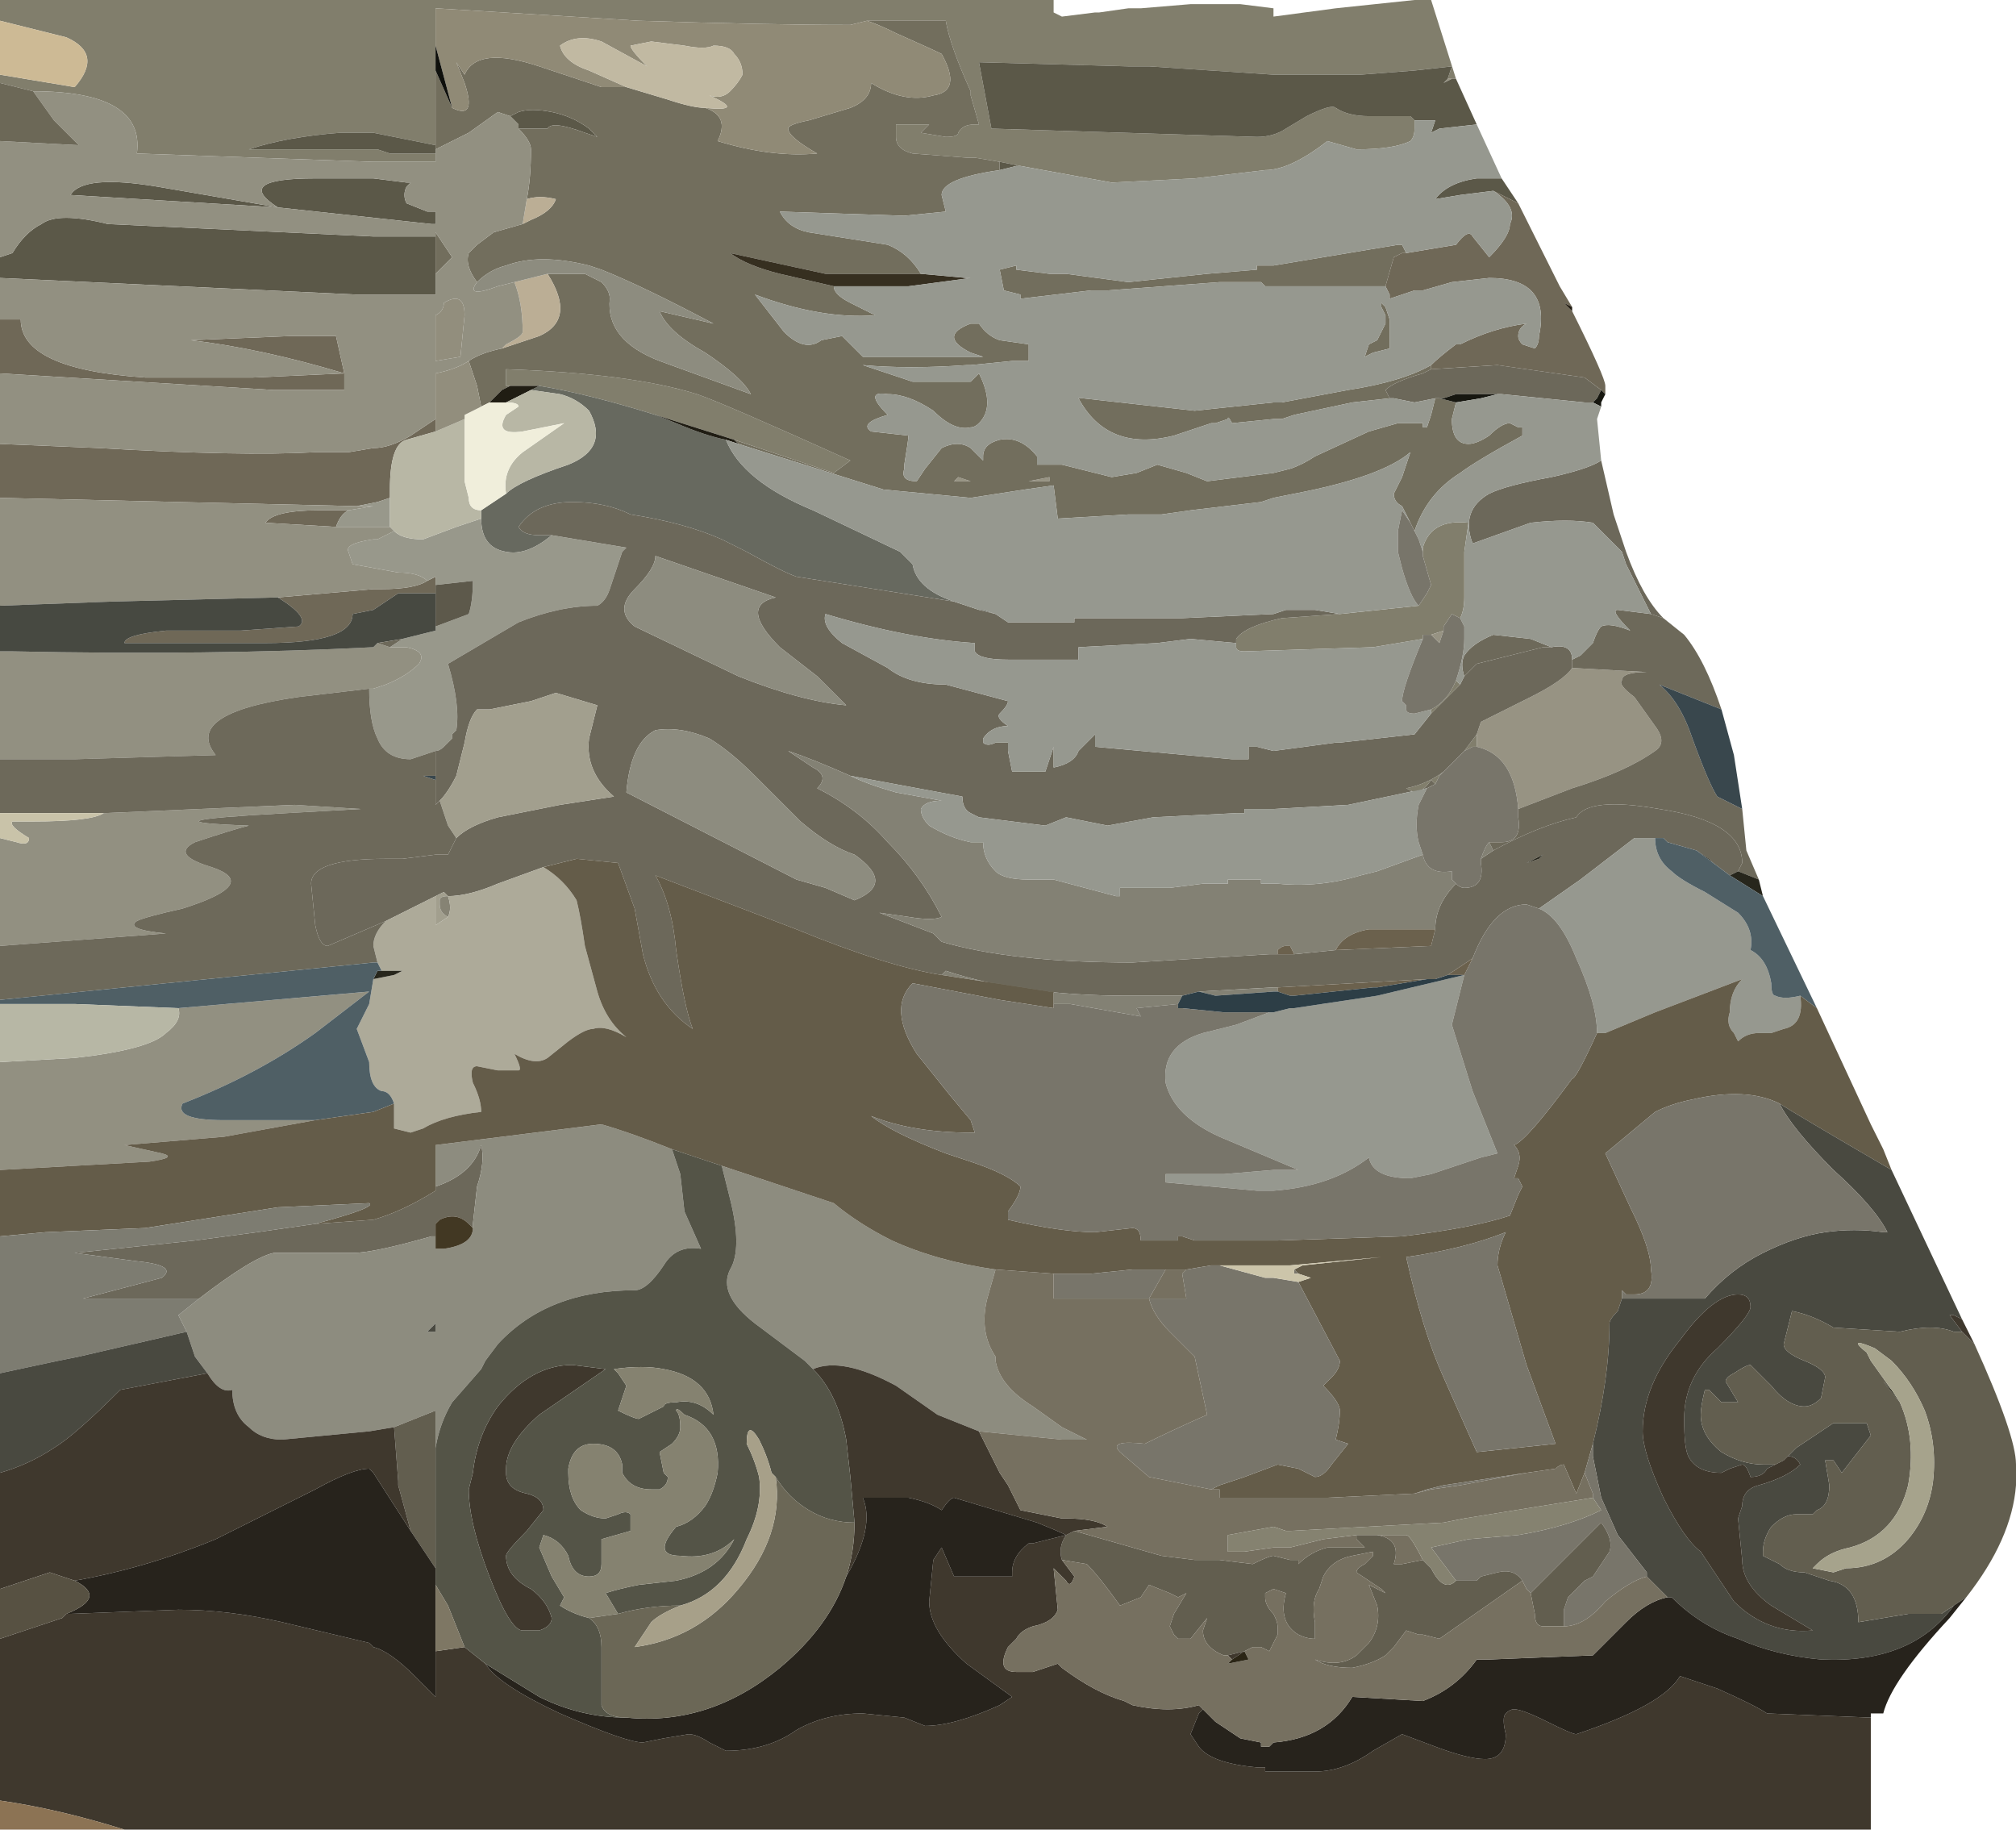 <?xml version="1.0" encoding="UTF-8" standalone="no"?>
<svg xmlns:xlink="http://www.w3.org/1999/xlink" height="22.05px" width="24.3px" xmlns="http://www.w3.org/2000/svg">
  <g transform="matrix(1.0, 0.0, 0.0, 1.0, 16.2, 11.0)">
    <path d="M1.25 -10.05 L1.3 -10.2 0.85 -10.15 0.2 -10.1 -0.85 -10.1 -2.35 -10.2 -2.6 -10.2 -4.4 -10.25 -4.25 -9.45 -1.05 -9.35 Q-0.85 -9.35 -0.7 -9.45 L-0.45 -9.6 Q-0.15 -9.75 -0.1 -9.7 0.05 -9.6 0.3 -9.6 L0.8 -9.6 0.85 -9.55 0.85 -9.45 Q0.85 -9.35 0.8 -9.3 0.6 -9.2 0.15 -9.2 L-0.2 -9.3 Q-0.65 -8.95 -0.95 -8.95 L-1.8 -8.85 -2.8 -8.8 -3.9 -9.0 -4.15 -9.05 -4.45 -9.1 -4.5 -9.1 -4.55 -9.1 -5.2 -9.15 Q-5.4 -9.2 -5.4 -9.35 L-5.4 -9.5 -5.0 -9.5 -5.1 -9.4 -4.8 -9.35 Q-4.65 -9.35 -4.65 -9.4 -4.6 -9.5 -4.45 -9.5 L-4.4 -9.5 -4.5 -9.85 -4.5 -9.9 Q-4.75 -10.45 -4.8 -10.75 L-5.75 -10.75 -5.95 -10.7 Q-6.95 -10.7 -8.5 -10.75 L-10.95 -10.9 -10.95 -10.45 -10.95 -10.25 -10.95 -10.15 -10.95 -9.25 -11.7 -9.4 -12.1 -9.4 Q-12.75 -9.35 -13.2 -9.2 L-11.7 -9.2 -11.65 -9.2 -11.5 -9.15 -11.2 -9.15 -11.15 -9.15 -10.95 -9.15 -10.95 -9.05 -11.25 -9.05 -11.7 -9.05 -11.7 -9.05 -14.55 -9.15 Q-14.45 -9.9 -15.8 -9.9 L-16.2 -10.0 -16.2 -10.1 -15.3 -9.95 Q-14.95 -10.35 -15.4 -10.55 L-16.2 -10.75 -16.2 -11.0 -3.5 -11.0 -3.5 -10.85 -3.4 -10.8 -3.0 -10.85 -2.95 -10.85 -2.6 -10.9 -2.45 -10.9 -1.85 -10.95 -1.25 -10.95 -0.85 -10.9 -0.85 -10.8 -0.1 -10.9 0.85 -11.0 1.05 -11.0 1.35 -10.05 1.35 -10.05 1.3 -10.05 1.25 -10.05 M0.95 -4.3 L0.95 -4.4 Q1.05 -4.75 1.5 -4.7 L1.45 -4.35 1.45 -3.8 Q1.45 -3.65 1.4 -3.55 L1.3 -3.6 1.2 -3.45 1.2 -3.4 1.05 -3.35 0.95 -3.35 0.95 -3.3 0.35 -3.2 -1.2 -3.15 Q-1.3 -3.15 -1.3 -3.2 L-1.3 -3.25 -1.3 -3.3 Q-1.2 -3.45 -0.75 -3.55 L-0.05 -3.6 0.9 -3.7 0.9 -3.7 1.0 -3.85 1.05 -3.95 0.95 -4.3 M1.35 -2.8 L1.4 -2.75 1.05 -2.4 1.05 -2.45 Q1.25 -2.55 1.35 -2.8 M1.6 -2.0 L1.55 -2.0 1.45 -1.95 1.6 -2.15 1.6 -2.0 M1.2 -1.7 L1.15 -1.65 1.1 -1.55 1.05 -1.6 Q0.95 -1.45 0.85 -1.45 L0.75 -1.5 Q1.0 -1.55 1.2 -1.7 M-10.05 -6.35 L-10.1 -6.35 -10.1 -6.55 Q-8.6 -6.5 -7.8 -6.25 -7.5 -6.15 -5.95 -5.45 L-6.15 -5.3 -7.35 -5.7 -8.3 -6.0 Q-9.1 -6.25 -9.7 -6.35 L-10.05 -6.35" fill="#817e6c" fill-rule="evenodd" stroke="none"/>
    <path d="M1.35 -10.05 L1.3 -10.05 1.2 -10.0 1.25 -10.05 1.3 -10.05 1.35 -10.05 M1.6 -2.15 L1.65 -2.3 2.25 -2.6 Q2.65 -2.8 2.75 -2.95 L3.65 -2.9 Q3.35 -2.9 3.35 -2.8 3.3 -2.75 3.5 -2.6 L3.75 -2.25 Q3.9 -2.05 3.75 -1.95 3.4 -1.7 2.75 -1.5 L2.1 -1.25 Q2.05 -1.9 1.6 -2.0 L1.6 -2.15 M1.05 -3.35 L1.2 -3.4 1.15 -3.25 1.05 -3.35 M-3.8 -5.2 L-3.8 -5.2 -3.55 -5.25 -3.55 -5.2 -3.8 -5.2 M-4.65 -5.25 L-4.5 -5.2 -4.45 -5.2 -4.5 -5.2 -4.7 -5.2 -4.65 -5.25" fill="#979383" fill-rule="evenodd" stroke="none"/>
    <path d="M0.85 -9.55 L0.8 -9.6 0.3 -9.6 Q0.05 -9.6 -0.1 -9.7 -0.15 -9.75 -0.45 -9.6 L-0.7 -9.45 Q-0.85 -9.35 -1.05 -9.35 L-4.25 -9.45 -4.4 -10.25 -2.6 -10.2 -2.35 -10.2 -0.85 -10.1 0.2 -10.1 0.85 -10.15 1.3 -10.2 1.25 -10.05 1.2 -10.0 1.3 -10.05 1.35 -10.05 1.6 -9.5 1.15 -9.45 1.05 -9.4 1.1 -9.55 0.85 -9.55 M1.35 -10.05 L1.35 -10.05 M2.1 -8.55 L1.8 -8.7 1.4 -8.65 1.1 -8.6 Q1.25 -8.8 1.6 -8.85 L1.9 -8.85 2.1 -8.55 M-3.9 -9.0 L-3.95 -9.0 -4.15 -8.95 -4.15 -9.05 -3.9 -9.0 M-16.2 -7.65 L-16.2 -7.9 -16.05 -7.95 Q-15.9 -8.2 -15.7 -8.3 -15.5 -8.45 -14.9 -8.3 L-11.7 -8.15 -11.2 -8.15 -10.95 -8.15 -10.95 -7.7 -10.95 -7.45 -11.7 -7.45 -11.9 -7.45 -16.2 -7.65 M-10.95 -9.25 L-10.95 -9.2 -10.95 -9.15 -11.15 -9.15 -11.2 -9.15 -11.5 -9.15 -11.65 -9.2 -11.7 -9.2 -13.2 -9.2 Q-12.75 -9.35 -12.1 -9.4 L-11.7 -9.4 -10.95 -9.25 M-10.05 -9.6 L-9.95 -9.65 Q-9.8 -9.7 -9.55 -9.65 -9.3 -9.6 -9.1 -9.45 L-9.0 -9.35 -9.15 -9.4 Q-9.55 -9.55 -9.6 -9.45 L-9.95 -9.45 -9.95 -9.5 -10.05 -9.6 M-11.25 -8.8 L-11.3 -8.75 Q-11.35 -8.65 -11.3 -8.55 L-11.05 -8.45 -10.95 -8.45 -10.95 -8.3 -11.0 -8.3 -12.85 -8.5 -15.35 -8.65 Q-15.2 -8.9 -14.3 -8.75 L-12.85 -8.5 Q-13.4 -8.85 -12.4 -8.85 L-11.7 -8.85 -11.3 -8.8 -11.25 -8.8" fill="#5b5848" fill-rule="evenodd" stroke="none"/>
    <path d="M0.75 -7.95 L0.75 -7.95 0.7 -7.95 0.6 -7.9 0.5 -7.55 0.5 -7.55 0.5 -7.55 -0.45 -7.55 -0.5 -7.55 -0.55 -7.55 -0.85 -7.55 -0.95 -7.55 -1.0 -7.6 -1.5 -7.6 -2.85 -7.5 -3.05 -7.5 -3.9 -7.4 -3.9 -7.45 -4.1 -7.5 -4.15 -7.75 -3.95 -7.8 -3.95 -7.75 -3.55 -7.7 -3.5 -7.7 -3.35 -7.7 -2.6 -7.6 -1.65 -7.7 -1.05 -7.75 -1.05 -7.8 -0.95 -7.8 -0.85 -7.8 0.65 -8.05 0.7 -8.05 0.7 -8.05 0.75 -7.95 M1.05 -6.6 L1.05 -6.55 0.95 -6.5 Q0.6 -6.4 0.5 -6.3 L0.55 -6.2 0.1 -6.15 -0.6 -6.0 -0.75 -5.95 -0.85 -5.95 -1.35 -5.9 Q-1.4 -6.0 -1.4 -5.95 L-1.55 -5.9 -1.5 -5.9 -1.6 -5.9 -2.05 -5.75 Q-2.85 -5.55 -3.2 -6.2 L-3.15 -6.2 -1.8 -6.05 -0.85 -6.15 -0.75 -6.15 0.05 -6.3 Q0.7 -6.4 1.05 -6.6 M-4.15 -8.95 L-4.15 -8.95 Q-4.85 -8.85 -4.85 -8.65 L-4.8 -8.45 -5.3 -8.4 -6.8 -8.45 Q-6.7 -8.25 -6.45 -8.2 L-5.5 -8.05 Q-5.25 -7.95 -5.1 -7.7 L-6.25 -7.7 -7.4 -7.95 Q-7.2 -7.8 -6.8 -7.7 L-6.15 -7.55 Q-6.15 -7.45 -5.95 -7.35 L-5.65 -7.2 Q-6.3 -7.15 -7.1 -7.45 L-6.75 -7.0 Q-6.5 -6.75 -6.3 -6.9 L-6.05 -6.95 -5.8 -6.7 -5.1 -6.7 -4.5 -6.7 -4.35 -6.7 -4.5 -6.75 Q-4.9 -6.95 -4.5 -7.1 L-4.45 -7.1 -4.4 -7.1 Q-4.3 -6.95 -4.15 -6.9 L-3.8 -6.85 -3.8 -6.65 -4.0 -6.65 -4.5 -6.6 -4.55 -6.6 Q-5.25 -6.55 -5.8 -6.6 L-5.2 -6.4 -4.5 -6.4 Q-4.45 -6.45 -4.4 -6.5 -4.2 -6.1 -4.4 -5.9 -4.45 -5.85 -4.5 -5.85 -4.7 -5.8 -4.95 -6.05 -5.25 -6.25 -5.5 -6.25 -5.8 -6.3 -5.5 -6.0 -5.85 -5.9 -5.7 -5.8 L-5.25 -5.75 Q-5.25 -5.7 -5.3 -5.4 L-5.3 -5.35 Q-5.35 -5.2 -5.15 -5.2 L-5.05 -5.35 -4.85 -5.6 -4.85 -5.6 Q-4.65 -5.7 -4.5 -5.6 L-4.4 -5.5 -4.35 -5.45 -4.35 -5.5 Q-4.35 -5.65 -4.15 -5.7 -3.9 -5.75 -3.7 -5.5 L-3.7 -5.4 -3.55 -5.4 -3.55 -5.4 -3.4 -5.4 -2.8 -5.25 -2.5 -5.3 -2.25 -5.4 -1.9 -5.3 -1.65 -5.2 -0.85 -5.3 -0.65 -5.35 Q-0.5 -5.4 -0.35 -5.5 L0.3 -5.8 0.3 -5.8 0.65 -5.9 0.95 -5.9 0.95 -5.85 1.0 -5.85 1.05 -6.0 1.1 -6.2 1.15 -6.2 1.35 -6.15 1.3 -5.95 Q1.3 -5.65 1.5 -5.65 1.6 -5.65 1.75 -5.75 1.9 -5.9 2.0 -5.9 L2.1 -5.85 2.15 -5.85 2.15 -5.75 Q1.6 -5.45 1.4 -5.3 1.0 -5.05 0.85 -4.6 L0.8 -4.7 0.7 -4.9 Q0.6 -4.95 0.6 -5.05 L0.7 -5.25 0.8 -5.55 Q0.45 -5.25 -0.6 -5.05 L-0.85 -5.0 -1.0 -4.95 -1.85 -4.85 -2.2 -4.8 -2.6 -4.8 -3.45 -4.75 -3.5 -5.15 -3.85 -5.1 -4.5 -5.0 -5.55 -5.1 -7.3 -5.65 -7.35 -5.7 -6.15 -5.3 -5.95 -5.45 Q-7.5 -6.15 -7.8 -6.25 -8.6 -6.5 -10.1 -6.55 L-10.1 -6.35 -10.05 -6.35 -10.15 -6.3 -10.3 -6.15 -10.4 -6.1 -10.45 -6.35 -10.55 -6.65 Q-10.4 -6.75 -10.15 -6.8 L-9.7 -6.95 Q-9.25 -7.15 -9.6 -7.7 L-9.15 -7.7 -8.95 -7.6 Q-8.85 -7.5 -8.85 -7.4 -8.9 -6.9 -8.25 -6.65 L-7.15 -6.25 Q-7.25 -6.45 -7.7 -6.75 -8.15 -7.0 -8.25 -7.25 L-7.6 -7.1 Q-8.45 -7.55 -8.95 -7.75 L-9.1 -7.8 Q-9.7 -7.95 -10.1 -7.8 -10.3 -7.75 -10.45 -7.6 -10.6 -7.8 -10.55 -7.95 L-10.45 -8.05 -10.25 -8.2 -9.9 -8.3 -9.8 -8.35 Q-9.55 -8.45 -9.5 -8.6 -9.7 -8.65 -9.85 -8.6 -9.8 -8.85 -9.8 -9.2 -9.8 -9.3 -9.95 -9.45 L-9.6 -9.45 Q-9.55 -9.55 -9.15 -9.4 L-9.0 -9.35 -9.1 -9.45 Q-9.3 -9.6 -9.55 -9.65 -9.8 -9.7 -9.95 -9.65 L-10.05 -9.6 -10.2 -9.65 -10.55 -9.4 Q-10.75 -9.3 -10.95 -9.2 L-10.95 -9.25 -10.95 -10.15 -10.75 -9.7 Q-10.45 -9.55 -10.6 -10.0 L-10.7 -10.25 -10.6 -10.1 Q-10.45 -10.45 -9.7 -10.2 L-8.95 -9.95 Q-8.8 -9.95 -8.65 -9.95 L-8.15 -9.8 Q-7.85 -9.7 -7.7 -9.7 -7.4 -9.6 -7.55 -9.3 -6.9 -9.1 -6.35 -9.15 -6.7 -9.35 -6.7 -9.45 -6.7 -9.5 -6.45 -9.55 L-5.95 -9.7 Q-5.7 -9.8 -5.7 -10.0 -5.3 -9.75 -4.95 -9.85 -4.6 -9.9 -4.85 -10.35 -4.95 -10.4 -5.4 -10.6 -5.6 -10.7 -5.75 -10.75 L-4.8 -10.75 Q-4.75 -10.45 -4.5 -9.9 L-4.5 -9.85 -4.4 -9.5 -4.45 -9.5 Q-4.6 -9.5 -4.65 -9.4 -4.65 -9.35 -4.8 -9.35 L-5.1 -9.4 -5.0 -9.5 -5.4 -9.5 -5.4 -9.35 Q-5.4 -9.2 -5.2 -9.15 L-4.55 -9.1 -4.5 -9.1 -4.45 -9.1 -4.15 -9.05 -4.15 -8.95 M0.55 -7.15 L0.55 -6.8 0.35 -6.75 0.25 -6.7 0.3 -6.85 0.3 -6.85 0.4 -6.9 0.45 -7.0 0.5 -7.1 0.5 -7.2 0.45 -7.3 0.45 -7.35 0.5 -7.3 0.5 -7.3 0.55 -7.15 M-10.95 -10.15 L-10.95 -10.15 M-10.95 -8.15 L-10.95 -8.2 -10.75 -7.9 -10.75 -7.9 -10.8 -7.85 -10.95 -7.7 -10.95 -8.15 M-10.75 -7.9 L-10.75 -7.9 M-3.8 -5.2 L-3.55 -5.2 -3.55 -5.25 -3.8 -5.2 -3.8 -5.2 M-4.65 -5.25 L-4.7 -5.2 -4.5 -5.2 -4.45 -5.2 -4.5 -5.2 -4.65 -5.25" fill="#726e5d" fill-rule="evenodd" stroke="none"/>
    <path d="M-5.75 -10.75 Q-5.6 -10.7 -5.4 -10.6 -4.95 -10.4 -4.85 -10.35 -4.6 -9.9 -4.95 -9.85 -5.3 -9.75 -5.7 -10.0 -5.7 -9.8 -5.95 -9.7 L-6.45 -9.55 Q-6.7 -9.5 -6.7 -9.45 -6.7 -9.35 -6.35 -9.15 -6.9 -9.1 -7.55 -9.3 -7.4 -9.6 -7.7 -9.7 -7.2 -9.65 -7.65 -9.85 -7.5 -9.8 -7.4 -9.9 -7.3 -10.0 -7.25 -10.1 -7.25 -10.25 -7.35 -10.35 -7.4 -10.45 -7.6 -10.45 -7.7 -10.4 -7.95 -10.45 L-8.35 -10.5 -8.6 -10.45 Q-8.6 -10.4 -8.4 -10.2 L-8.95 -10.5 Q-9.25 -10.6 -9.45 -10.45 -9.4 -10.25 -9.1 -10.15 L-8.65 -9.95 Q-8.8 -9.95 -8.95 -9.95 L-9.7 -10.2 Q-10.45 -10.45 -10.6 -10.1 L-10.7 -10.25 -10.6 -10.0 Q-10.45 -9.55 -10.75 -9.7 L-10.95 -10.45 -10.95 -10.9 -8.5 -10.75 Q-6.95 -10.7 -5.95 -10.7 L-5.75 -10.75" fill="#908a76" fill-rule="evenodd" stroke="none"/>
    <path d="M-5.1 -7.7 L-4.55 -7.65 -4.5 -7.65 -4.45 -7.65 -4.5 -7.65 -5.25 -7.55 -6.15 -7.55 -6.8 -7.7 Q-7.2 -7.8 -7.4 -7.95 L-6.25 -7.7 -5.1 -7.7" fill="#362f20" fill-rule="evenodd" stroke="none"/>
    <path d="M2.1 -8.55 L2.6 -7.55 2.75 -7.3 2.65 -7.35 2.75 -7.25 Q3.15 -6.45 3.15 -6.35 L3.15 -6.25 3.1 -6.3 3.1 -6.3 2.9 -6.45 1.85 -6.6 1.05 -6.55 1.05 -6.6 Q1.15 -6.7 1.35 -6.85 L1.4 -6.85 Q1.8 -7.05 2.2 -7.1 2.1 -7.05 2.1 -6.95 2.1 -6.9 2.15 -6.85 L2.3 -6.8 Q2.35 -6.85 2.35 -6.95 2.5 -7.65 1.75 -7.65 L1.3 -7.6 0.95 -7.5 0.85 -7.5 0.7 -7.45 0.55 -7.4 0.55 -7.45 0.5 -7.55 0.5 -7.55 0.6 -7.9 0.7 -7.95 0.75 -7.95 0.75 -7.95 1.35 -8.05 Q1.5 -8.25 1.55 -8.15 L1.75 -7.9 Q2.0 -8.15 2.0 -8.3 2.1 -8.5 1.8 -8.7 L2.1 -8.55 M-16.2 -5.0 L-16.2 -5.65 -15.0 -5.6 Q-13.3 -5.5 -12.4 -5.55 L-12.35 -5.55 -12.35 -5.55 -12.0 -5.55 -11.7 -5.6 Q-11.5 -5.6 -11.25 -5.75 L-10.95 -5.95 -10.95 -5.8 -11.3 -5.7 Q-11.5 -5.65 -11.5 -5.1 L-11.5 -5.0 -11.65 -4.95 -11.9 -4.9 -16.2 -5.0 M-16.2 -6.5 L-16.2 -7.15 -15.95 -7.15 Q-15.95 -6.55 -14.45 -6.45 L-13.15 -6.45 -12.05 -6.5 -12.05 -6.3 -12.9 -6.3 -16.2 -6.5 M-12.15 -6.95 L-12.05 -6.5 Q-13.05 -6.8 -13.9 -6.9 L-12.7 -6.95 -12.15 -6.95 -12.15 -6.95 M-10.95 -3.85 L-11.4 -3.85 -11.7 -3.65 -11.95 -3.6 Q-11.95 -3.25 -13.0 -3.25 L-13.9 -3.25 -14.7 -3.25 Q-14.7 -3.35 -14.2 -3.4 L-13.3 -3.4 -12.6 -3.45 Q-12.45 -3.55 -12.85 -3.8 L-11.7 -3.9 -11.6 -3.9 Q-11.2 -3.9 -11.05 -4.0 L-11.05 -4.0 -10.95 -4.05 -10.95 -3.95 -10.95 -3.85 M-12.15 -4.65 L-13.0 -4.7 Q-12.9 -4.85 -12.35 -4.85 L-12.0 -4.85 Q-12.1 -4.8 -12.15 -4.65" fill="#6f6857" fill-rule="evenodd" stroke="none"/>
    <path d="M-7.7 -9.7 Q-7.85 -9.7 -8.15 -9.8 L-8.65 -9.95 -9.1 -10.15 Q-9.4 -10.25 -9.45 -10.45 -9.25 -10.6 -8.95 -10.5 L-8.4 -10.2 Q-8.6 -10.4 -8.6 -10.45 L-8.35 -10.5 -7.95 -10.45 Q-7.7 -10.4 -7.6 -10.45 -7.4 -10.45 -7.35 -10.35 -7.25 -10.25 -7.25 -10.1 -7.3 -10.0 -7.4 -9.9 -7.5 -9.8 -7.65 -9.85 -7.2 -9.65 -7.7 -9.7" fill="#c1b9a2" fill-rule="evenodd" stroke="none"/>
    <path d="M-10.95 -10.15 L-10.95 -10.15 -10.95 -10.25 -10.95 -10.15" fill="#bdad8c" fill-rule="evenodd" stroke="none"/>
    <path d="M-10.75 -9.7 L-10.95 -10.15 -10.95 -10.25 -10.95 -10.45 -10.75 -9.7" fill="#0f100c" fill-rule="evenodd" stroke="none"/>
    <path d="M-9.85 -8.6 Q-9.7 -8.65 -9.5 -8.6 -9.55 -8.45 -9.8 -8.35 L-9.9 -8.3 -9.85 -8.6 M-9.6 -7.7 Q-9.25 -7.15 -9.7 -6.95 L-10.15 -6.8 -10.1 -6.85 Q-9.9 -6.95 -9.9 -7.0 -9.9 -7.35 -10.0 -7.6 L-9.6 -7.7 M-10.75 -7.9 L-10.7 -7.9 -10.75 -7.9 -10.75 -7.9" fill="#bbae95" fill-rule="evenodd" stroke="none"/>
    <path d="M-7.45 -5.7 Q-7.25 -5.2 -6.4 -4.85 L-5.35 -4.35 -5.2 -4.2 Q-5.15 -3.9 -4.7 -3.75 L-4.7 -3.75 -6.6 -4.05 Q-6.75 -4.1 -7.2 -4.35 L-7.5 -4.5 Q-7.95 -4.7 -8.6 -4.8 -8.9 -4.95 -9.3 -4.95 -9.75 -4.95 -9.95 -4.65 -9.9 -4.55 -9.7 -4.55 L-9.55 -4.55 Q-9.85 -4.3 -10.1 -4.35 -10.4 -4.4 -10.4 -4.75 L-10.4 -4.85 -10.1 -5.05 Q-9.95 -5.2 -9.35 -5.4 -8.85 -5.6 -9.1 -6.05 -9.25 -6.2 -9.45 -6.25 L-9.8 -6.3 -9.7 -6.35 Q-9.1 -6.25 -8.3 -6.0 L-8.05 -5.9 Q-7.7 -5.75 -7.45 -5.7 M-4.4 -3.65 L-4.35 -3.65 -4.2 -3.6 -4.4 -3.65" fill="#67695f" fill-rule="evenodd" stroke="none"/>
    <path d="M-10.3 -6.15 L-10.15 -6.3 -10.05 -6.35 -9.7 -6.35 -9.8 -6.3 -10.1 -6.15 -10.3 -6.15 M-7.35 -5.7 L-7.3 -5.65 -7.45 -5.7 Q-7.7 -5.75 -8.05 -5.9 L-8.3 -6.0 -7.35 -5.7" fill="#201d13" fill-rule="evenodd" stroke="none"/>
    <path d="M-11.9 -4.9 L-11.65 -4.95 -11.5 -5.0 -11.5 -4.65 -11.7 -4.65 -12.15 -4.65 Q-12.1 -4.8 -12.0 -4.85 L-11.7 -4.9 -11.65 -4.9 -11.7 -4.9 -11.9 -4.9 M-11.45 -4.6 L-11.45 -4.6 Q-11.35 -4.5 -11.1 -4.5 L-10.7 -4.65 -10.4 -4.75 Q-10.4 -4.4 -10.1 -4.35 -9.85 -4.3 -9.55 -4.55 L-8.65 -4.4 -8.7 -4.35 -8.75 -4.2 -8.85 -3.9 Q-8.9 -3.75 -9.0 -3.7 -9.45 -3.7 -9.95 -3.5 L-10.8 -3.0 Q-10.65 -2.5 -10.7 -2.2 L-10.75 -2.15 -10.75 -2.1 Q-10.8 -2.05 -10.85 -2.0 -10.9 -1.95 -10.95 -1.95 L-10.95 -1.95 -10.95 -1.95 -11.25 -1.85 Q-11.55 -1.85 -11.65 -2.1 -11.75 -2.3 -11.75 -2.7 L-11.7 -2.7 -11.55 -2.75 Q-11.3 -2.85 -11.15 -3.0 -11.05 -3.15 -11.3 -3.2 L-11.5 -3.2 -11.35 -3.3 -10.95 -3.4 -10.95 -3.45 -10.55 -3.6 Q-10.5 -3.75 -10.5 -4.0 L-10.95 -3.95 -10.95 -4.05 -11.05 -4.0 Q-11.15 -4.1 -11.4 -4.1 L-11.95 -4.2 -12.0 -4.35 Q-12.05 -4.45 -11.7 -4.5 L-11.65 -4.5 -11.45 -4.6" fill="#98988b" fill-rule="evenodd" stroke="none"/>
    <path d="M1.05 -6.55 L1.85 -6.6 2.9 -6.45 3.1 -6.3 3.1 -6.3 3.05 -6.2 3.0 -6.15 2.9 -6.15 1.9 -6.25 1.85 -6.25 1.35 -6.25 1.2 -6.2 1.15 -6.2 1.1 -6.2 0.85 -6.15 0.6 -6.2 0.55 -6.2 0.5 -6.3 Q0.6 -6.4 0.95 -6.5 L1.05 -6.55 M1.4 -2.75 L1.45 -2.85 1.6 -3.0 2.4 -3.2 2.5 -3.2 Q2.75 -3.25 2.75 -3.05 L2.75 -3.05 2.75 -2.95 Q2.65 -2.8 2.25 -2.6 L1.65 -2.3 1.6 -2.15 1.45 -1.95 1.2 -1.7 Q1.0 -1.55 0.75 -1.5 L0.85 -1.45 Q0.95 -1.45 1.05 -1.6 L1.1 -1.55 1.0 -1.5 0.05 -1.3 -0.85 -1.25 -0.9 -1.25 -1.05 -1.25 -1.2 -1.25 -1.2 -1.2 -1.3 -1.2 -2.3 -1.15 -2.85 -1.05 -2.85 -1.05 -3.35 -1.15 -3.6 -1.05 -4.4 -1.15 -4.5 -1.2 Q-4.6 -1.25 -4.6 -1.4 L-4.6 -1.4 -5.95 -1.65 Q-6.4 -1.85 -6.7 -1.95 L-6.4 -1.75 Q-6.2 -1.65 -6.35 -1.5 -5.85 -1.25 -5.5 -0.85 -5.1 -0.45 -4.85 0.05 -4.95 0.1 -5.25 0.05 L-5.6 0.0 -4.95 0.25 -4.85 0.35 Q-4.0 0.6 -2.55 0.6 L-0.9 0.5 -0.8 0.5 -0.6 0.5 -0.1 0.45 1.05 0.4 1.1 0.2 Q1.1 -0.1 1.35 -0.35 1.4 -0.3 1.45 -0.3 1.7 -0.3 1.65 -0.6 L1.65 -0.65 1.8 -0.75 Q2.35 -1.05 2.8 -1.15 2.95 -1.4 3.8 -1.25 4.8 -1.1 4.8 -0.6 L4.75 -0.5 4.65 -0.45 4.65 -0.45 4.45 -0.6 4.4 -0.65 4.25 -0.75 3.9 -0.85 3.85 -0.9 3.55 -0.9 3.5 -0.9 2.85 -0.4 2.35 -0.05 2.2 -0.1 Q1.8 -0.1 1.55 0.55 L1.25 0.75 1.1 0.8 1.0 0.8 -0.8 0.9 -0.85 0.9 -1.75 0.95 -1.95 1.0 -2.6 1.0 Q-3.9 1.0 -4.8 0.7 L-4.85 0.75 Q-5.5 0.65 -6.6 0.2 L-8.3 -0.45 Q-8.1 -0.1 -8.05 0.45 -7.95 1.15 -7.85 1.4 -8.3 1.1 -8.45 0.5 L-8.55 -0.05 -8.75 -0.6 -9.25 -0.65 -9.65 -0.55 -10.2 -0.35 Q-10.55 -0.2 -10.8 -0.2 L-10.85 -0.25 -10.95 -0.2 -11.35 0.0 -11.55 0.1 -12.25 0.4 Q-12.35 0.4 -12.4 0.15 L-12.45 -0.35 Q-12.45 -0.65 -11.55 -0.65 L-11.35 -0.65 -10.95 -0.7 -10.8 -0.7 -10.7 -0.9 Q-10.55 -1.05 -10.2 -1.15 L-9.45 -1.3 -8.8 -1.4 Q-9.15 -1.7 -9.1 -2.1 L-9.0 -2.5 -9.5 -2.65 -9.8 -2.55 -10.3 -2.45 -10.4 -2.45 -10.4 -2.45 -10.45 -2.45 Q-10.55 -2.35 -10.6 -2.05 L-10.7 -1.65 Q-10.8 -1.45 -10.9 -1.35 L-10.95 -1.3 -10.95 -1.6 -10.95 -1.65 -10.95 -1.95 -10.95 -1.95 Q-10.9 -1.95 -10.85 -2.0 -10.8 -2.05 -10.75 -2.1 L-10.75 -2.15 -10.7 -2.2 Q-10.65 -2.5 -10.8 -3.0 L-9.95 -3.5 Q-9.45 -3.7 -9.0 -3.7 -8.9 -3.75 -8.85 -3.9 L-8.75 -4.2 -8.7 -4.35 -8.65 -4.4 -9.55 -4.55 -9.7 -4.55 Q-9.9 -4.55 -9.95 -4.65 -9.75 -4.95 -9.3 -4.95 -8.9 -4.95 -8.6 -4.8 -7.95 -4.7 -7.5 -4.5 L-7.2 -4.35 Q-6.75 -4.1 -6.6 -4.05 L-4.7 -3.75 -4.4 -3.65 -4.2 -3.6 -4.05 -3.5 -4.05 -3.5 -3.5 -3.5 -3.25 -3.5 -3.25 -3.55 -1.95 -3.55 -0.85 -3.6 -0.7 -3.65 -0.65 -3.65 -0.35 -3.65 -0.05 -3.6 -0.75 -3.55 Q-1.2 -3.45 -1.3 -3.3 L-1.3 -3.25 -1.3 -3.25 -1.85 -3.3 -2.25 -3.25 -3.2 -3.2 -3.2 -3.05 -4.05 -3.05 Q-4.4 -3.05 -4.45 -3.15 L-4.45 -3.25 Q-5.25 -3.3 -6.25 -3.6 -6.3 -3.45 -6.05 -3.25 L-5.5 -2.95 Q-5.25 -2.75 -4.8 -2.75 L-4.05 -2.55 Q-4.05 -2.5 -4.15 -2.4 -4.2 -2.35 -4.05 -2.25 -4.25 -2.25 -4.35 -2.1 L-4.35 -2.05 Q-4.3 -2.0 -4.2 -2.05 L-4.05 -2.05 Q-4.05 -2.0 -4.05 -1.95 L-4.0 -1.7 -3.65 -1.7 -3.6 -1.7 -3.5 -2.0 -3.5 -1.75 Q-3.25 -1.8 -3.2 -1.95 L-3.0 -2.15 -3.0 -2.0 -1.35 -1.85 -1.15 -1.85 -1.15 -2.0 -1.1 -2.0 -1.05 -2.0 -0.85 -1.95 -0.1 -2.05 -0.05 -2.05 0.85 -2.15 0.85 -2.15 1.05 -2.4 1.4 -2.75 M3.7 -3.6 L3.4 -4.2 3.35 -4.35 3.0 -4.7 Q2.7 -4.75 2.25 -4.7 L1.55 -4.45 Q1.4 -4.85 1.75 -5.05 1.95 -5.15 2.5 -5.25 2.95 -5.35 3.1 -5.45 L3.25 -4.8 3.4 -4.35 Q3.6 -3.8 3.85 -3.55 L3.7 -3.6 M2.2 -0.6 L2.35 -0.65 2.4 -0.7 2.2 -0.6 M-8.3 -4.3 Q-8.3 -4.15 -8.55 -3.9 -8.8 -3.65 -8.55 -3.45 L-7.3 -2.85 Q-6.55 -2.55 -6.0 -2.5 L-6.35 -2.85 -6.8 -3.2 Q-7.3 -3.7 -6.85 -3.8 L-8.3 -4.3 M-8.3 -2.2 Q-8.6 -2.05 -8.65 -1.45 L-6.6 -0.4 -6.25 -0.3 -5.9 -0.15 Q-5.4 -0.35 -5.9 -0.7 -6.2 -0.8 -6.55 -1.1 L-7.1 -1.65 Q-7.4 -1.95 -7.65 -2.1 -8.0 -2.25 -8.3 -2.2 M-12.4 3.75 L-11.7 3.7 Q-11.35 3.6 -10.95 3.35 L-10.95 3.3 Q-10.5 3.15 -10.4 2.8 -10.35 3.0 -10.45 3.3 L-10.5 3.75 -10.5 3.8 -10.55 3.75 Q-10.7 3.6 -10.9 3.7 L-10.95 3.75 -10.95 3.9 -11.0 3.9 Q-11.7 4.1 -11.95 4.1 L-12.9 4.1 Q-13.15 4.15 -13.8 4.65 L-15.2 4.65 -14.25 4.4 Q-14.05 4.25 -14.55 4.2 L-15.3 4.1 -13.85 3.95 -13.1 3.85 -12.4 3.75" fill="#6c685a" fill-rule="evenodd" stroke="none"/>
    <path d="M-10.95 -5.8 L-10.6 -5.95 -10.6 -6.0 -10.6 -5.9 -10.6 -5.2 -10.55 -5.0 Q-10.55 -4.85 -10.4 -4.85 L-10.4 -4.75 -10.7 -4.65 -11.1 -4.5 Q-11.35 -4.5 -11.45 -4.6 L-11.45 -4.6 -11.5 -4.65 -11.5 -4.65 -11.5 -5.0 -11.5 -5.1 Q-11.5 -5.65 -11.3 -5.7 L-10.95 -5.8 M-9.8 -6.3 L-9.45 -6.25 Q-9.25 -6.2 -9.1 -6.05 -8.85 -5.6 -9.35 -5.4 -9.95 -5.2 -10.1 -5.05 -10.15 -5.35 -9.9 -5.55 L-9.4 -5.9 -9.9 -5.8 Q-10.25 -5.75 -10.1 -6.0 L-9.95 -6.1 Q-9.95 -6.15 -10.1 -6.15 L-9.8 -6.3" fill="#b8b7a5" fill-rule="evenodd" stroke="none"/>
    <path d="M-10.4 -6.1 L-10.3 -6.15 -10.1 -6.15 Q-9.95 -6.15 -9.95 -6.1 L-10.1 -6.0 Q-10.25 -5.75 -9.9 -5.8 L-9.4 -5.9 -9.9 -5.55 Q-10.15 -5.35 -10.1 -5.05 L-10.4 -4.85 Q-10.55 -4.85 -10.55 -5.0 L-10.6 -5.2 -10.6 -5.9 -10.6 -6.0 -10.6 -6.0 -10.4 -6.1" fill="#f0eedb" fill-rule="evenodd" stroke="none"/>
    <path d="M-10.55 -6.65 L-10.45 -6.35 -10.4 -6.1 -10.6 -6.0 -10.6 -5.95 -10.95 -5.8 -10.95 -5.95 -10.95 -6.5 Q-10.7 -6.55 -10.55 -6.65 M-10.85 -7.35 Q-10.6 -7.5 -10.6 -7.2 L-10.65 -6.7 -10.95 -6.65 -10.95 -7.2 Q-10.85 -7.25 -10.85 -7.35" fill="#928e7d" fill-rule="evenodd" stroke="none"/>
    <path d="M-10.6 -5.95 L-10.6 -6.0 -10.6 -5.95 M-10.6 -6.0 L-10.6 -6.0" fill="#757366" fill-rule="evenodd" stroke="none"/>
    <path d="M-10.95 -3.85 L-10.95 -3.95 -10.5 -4.0 Q-10.5 -3.75 -10.55 -3.6 L-10.95 -3.45 -10.95 -3.85" fill="#5d594b" fill-rule="evenodd" stroke="none"/>
    <path d="M-10.9 -1.35 Q-10.8 -1.45 -10.7 -1.65 L-10.6 -2.05 Q-10.55 -2.35 -10.45 -2.45 L-10.4 -2.45 -10.3 -2.45 -9.8 -2.55 -9.5 -2.65 -9.0 -2.5 -9.1 -2.1 Q-9.15 -1.7 -8.8 -1.4 L-9.45 -1.3 -10.2 -1.15 Q-10.55 -1.05 -10.7 -0.9 L-10.8 -1.05 -10.9 -1.35 M-10.95 -0.2 L-10.85 -0.25 -10.8 -0.2 Q-10.9 -0.2 -10.9 -0.15 L-10.9 -0.1 Q-10.9 0.0 -10.8 0.05 L-10.95 0.15 -10.95 -0.2" fill="#a29f8e" fill-rule="evenodd" stroke="none"/>
    <path d="M-10.8 0.05 Q-10.9 0.0 -10.9 -0.1 L-10.9 -0.15 Q-10.9 -0.2 -10.8 -0.2 -10.75 -0.05 -10.8 0.05" fill="#868374" fill-rule="evenodd" stroke="none"/>
    <path d="M-9.65 -0.55 Q-9.4 -0.4 -9.25 -0.15 -9.2 0.05 -9.15 0.4 L-9.0 0.95 Q-8.9 1.3 -8.65 1.5 -8.9 1.35 -9.05 1.4 -9.15 1.4 -9.35 1.55 L-9.6 1.75 Q-9.75 1.85 -10.0 1.7 -9.9 1.9 -9.95 1.9 L-10.2 1.9 -10.45 1.85 Q-10.55 1.85 -10.5 2.05 -10.4 2.25 -10.4 2.4 -10.85 2.45 -11.1 2.6 L-11.25 2.65 -11.45 2.6 -11.45 2.3 Q-11.5 2.15 -11.6 2.15 -11.75 2.1 -11.75 1.8 L-11.9 1.4 -11.75 1.1 -11.7 0.8 -11.45 0.75 -11.35 0.7 -11.55 0.7 -11.6 0.7 -11.65 0.6 -11.7 0.4 Q-11.7 0.25 -11.55 0.1 L-11.35 0.0 -10.95 -0.2 -10.95 0.15 -10.8 0.05 Q-10.75 -0.05 -10.8 -0.2 -10.55 -0.2 -10.2 -0.35 L-9.65 -0.55" fill="#adaa99" fill-rule="evenodd" stroke="none"/>
    <path d="M-4.2 4.3 L-4.3 4.65 Q-4.4 5.05 -4.2 5.35 L-4.2 5.4 Q-4.15 5.7 -3.75 5.95 L-3.4 6.2 -3.1 6.35 -3.4 6.35 -4.4 6.25 -4.9 6.05 -5.4 5.7 Q-6.05 5.35 -6.4 5.5 L-6.5 5.4 -7.1 4.95 Q-7.55 4.6 -7.4 4.3 -7.25 4.05 -7.4 3.45 L-7.5 3.05 -6.15 3.5 Q-5.85 3.75 -5.45 3.95 -4.9 4.2 -4.2 4.3 M-10.45 -7.6 Q-10.3 -7.75 -10.1 -7.8 -9.7 -7.95 -9.1 -7.8 L-8.95 -7.75 Q-8.45 -7.55 -7.6 -7.1 L-8.25 -7.25 Q-8.15 -7.0 -7.7 -6.75 -7.25 -6.45 -7.15 -6.25 L-8.25 -6.65 Q-8.9 -6.9 -8.85 -7.4 -8.85 -7.5 -8.95 -7.6 L-9.15 -7.7 -9.6 -7.7 -10.0 -7.6 -10.2 -7.55 Q-10.6 -7.4 -10.45 -7.6 M-8.3 -4.3 L-6.85 -3.8 Q-7.3 -3.7 -6.8 -3.2 L-6.35 -2.85 -6.0 -2.5 Q-6.55 -2.55 -7.3 -2.85 L-8.55 -3.45 Q-8.8 -3.65 -8.55 -3.9 -8.3 -4.15 -8.3 -4.3 M-8.3 -2.2 Q-8.0 -2.25 -7.65 -2.1 -7.4 -1.95 -7.1 -1.65 L-6.55 -1.1 Q-6.2 -0.8 -5.9 -0.7 -5.4 -0.35 -5.9 -0.15 L-6.25 -0.3 -6.6 -0.4 -8.65 -1.45 Q-8.6 -2.05 -8.3 -2.2 M-8.1 2.85 L-8.0 3.15 -7.95 3.6 -7.75 4.05 Q-8.05 4.0 -8.2 4.25 -8.4 4.55 -8.55 4.55 -9.6 4.55 -10.2 5.2 L-10.35 5.4 -10.4 5.5 -10.75 5.9 Q-10.9 6.15 -10.95 6.45 L-10.95 6.0 -11.45 6.2 -11.75 6.25 -12.8 6.35 Q-13.05 6.35 -13.2 6.2 -13.4 6.05 -13.4 5.75 -13.55 5.8 -13.7 5.55 L-13.85 5.35 -13.95 5.05 -14.05 4.85 -13.8 4.65 Q-13.15 4.15 -12.9 4.1 L-11.95 4.1 Q-11.7 4.1 -11.0 3.9 L-10.95 3.9 -10.95 4.05 -10.85 4.05 Q-10.5 4.0 -10.5 3.8 L-10.5 3.75 -10.45 3.3 Q-10.35 3.0 -10.4 2.8 -10.5 3.15 -10.95 3.3 L-10.95 2.8 -10.15 2.7 -8.95 2.55 Q-8.6 2.65 -8.1 2.85 M-10.95 5.05 L-10.95 4.95 -11.05 5.05 -10.95 5.05" fill="#8d8c7f" fill-rule="evenodd" stroke="none"/>
    <path d="M-10.45 -2.45 L-10.4 -2.45 -10.4 -2.45 -10.45 -2.45" fill="#292318" fill-rule="evenodd" stroke="none"/>
    <path d="M1.75 -0.85 L1.8 -0.75 1.65 -0.65 Q1.7 -0.8 1.75 -0.85 M0.95 -0.7 Q1.0 -0.45 1.3 -0.5 L1.3 -0.4 1.35 -0.35 Q1.1 -0.1 1.1 0.2 L0.95 0.2 0.35 0.2 0.3 0.2 Q0.0 0.25 -0.1 0.45 L-0.6 0.5 -0.65 0.4 -0.7 0.4 Q-0.75 0.4 -0.8 0.45 L-0.8 0.5 -0.9 0.5 -2.55 0.6 Q-4.0 0.6 -4.85 0.35 L-4.95 0.25 -5.6 0.0 -5.25 0.05 Q-4.95 0.1 -4.85 0.05 -5.1 -0.45 -5.5 -0.85 -5.85 -1.25 -6.35 -1.5 -6.2 -1.65 -6.4 -1.75 L-6.7 -1.95 Q-6.4 -1.85 -5.95 -1.65 -5.75 -1.55 -5.4 -1.45 L-4.85 -1.35 Q-5.05 -1.35 -5.1 -1.25 -5.1 -1.15 -5.0 -1.05 -4.75 -0.9 -4.5 -0.85 L-4.35 -0.85 Q-4.35 -0.65 -4.2 -0.5 -4.1 -0.4 -3.8 -0.4 L-3.5 -0.4 -3.5 -0.4 -2.75 -0.2 -2.7 -0.2 -2.7 -0.3 -2.45 -0.3 -2.1 -0.3 -1.7 -0.35 -1.4 -0.35 -1.4 -0.4 -1.3 -0.4 -1.25 -0.4 -1.1 -0.4 -1.0 -0.4 -1.0 -0.35 -0.85 -0.35 -0.8 -0.35 Q-0.3 -0.3 0.2 -0.45 L0.4 -0.5 0.95 -0.7 M-3.5 1.1 L-3.5 0.95 -3.55 0.95 -4.85 0.75 -4.8 0.7 Q-3.9 1.0 -2.6 1.0 L-1.95 1.0 -2.0 1.1 -2.5 1.15 -2.45 1.25 -3.3 1.1 -3.5 1.1 M-0.8 0.95 L-0.85 0.95 -1.55 1.0 -1.75 0.95 -0.85 0.9 -0.8 0.9 -0.8 0.95" fill="#838174" fill-rule="evenodd" stroke="none"/>
    <path d="M-16.2 3.1 L-16.2 1.8 -15.3 1.75 Q-14.4 1.65 -14.2 1.45 -14.0 1.3 -14.05 1.15 L-12.9 1.05 -11.75 0.95 -12.4 1.45 Q-13.1 1.95 -14.0 2.3 -14.1 2.5 -13.5 2.5 L-12.4 2.5 -13.5 2.7 -14.7 2.8 -14.25 2.9 Q-14.05 2.95 -14.4 3.0 L-16.2 3.1 M-16.2 0.4 L-16.2 -0.9 -16.0 -0.85 Q-15.85 -0.8 -15.85 -0.9 -16.1 -1.05 -16.05 -1.1 L-15.8 -1.1 Q-15.1 -1.1 -14.95 -1.2 L-12.65 -1.3 -11.85 -1.25 -12.75 -1.2 Q-14.6 -1.1 -13.2 -1.05 -13.4 -1.0 -13.85 -0.85 -14.15 -0.7 -13.65 -0.55 -13.05 -0.35 -14.0 -0.05 -14.45 0.05 -14.55 0.1 -14.7 0.2 -14.2 0.25 L-16.2 0.4 M-16.2 -1.85 L-16.2 -3.15 -16.05 -3.15 Q-13.65 -3.1 -11.7 -3.2 L-11.65 -3.25 -11.5 -3.2 -11.3 -3.2 Q-11.05 -3.15 -11.15 -3.0 -11.3 -2.85 -11.55 -2.75 L-11.7 -2.7 -11.75 -2.7 -12.6 -2.6 Q-14.0 -2.4 -13.6 -1.9 L-15.3 -1.85 -16.2 -1.85 M-16.2 -3.7 L-16.2 -5.0 -11.9 -4.9 -11.7 -4.9 -11.65 -4.9 -11.7 -4.9 -12.0 -4.85 -12.35 -4.85 Q-12.9 -4.85 -13.0 -4.7 L-12.15 -4.65 -11.7 -4.65 -11.5 -4.65 -11.5 -4.65 -11.45 -4.6 -11.65 -4.5 -11.7 -4.5 Q-12.05 -4.45 -12.0 -4.35 L-11.95 -4.2 -11.4 -4.1 Q-11.15 -4.1 -11.05 -4.0 L-11.05 -4.0 Q-11.2 -3.9 -11.6 -3.9 L-11.7 -3.9 -12.85 -3.8 -14.85 -3.75 -16.2 -3.7 M-16.2 -5.65 L-16.2 -6.5 -12.9 -6.3 -12.05 -6.3 -12.05 -6.5 -13.15 -6.45 -14.45 -6.45 Q-15.95 -6.55 -15.95 -7.15 L-16.2 -7.15 -16.2 -7.65 -11.9 -7.45 -11.7 -7.45 -10.95 -7.45 -10.95 -7.7 -10.8 -7.85 -10.75 -7.9 -10.75 -7.9 -10.95 -8.2 -10.95 -8.15 -11.2 -8.15 -11.7 -8.15 -14.9 -8.3 Q-15.5 -8.45 -15.7 -8.3 -15.9 -8.2 -16.05 -7.95 L-16.2 -7.9 -16.2 -9.3 -15.25 -9.25 -15.55 -9.55 -15.8 -9.9 Q-14.45 -9.9 -14.55 -9.15 L-11.7 -9.05 -11.7 -9.05 -11.25 -9.05 -10.95 -9.05 -10.95 -9.15 -10.95 -9.2 Q-10.75 -9.3 -10.55 -9.4 L-10.2 -9.65 -10.05 -9.6 -9.95 -9.5 -9.95 -9.45 Q-9.8 -9.3 -9.8 -9.2 -9.8 -8.85 -9.85 -8.6 L-9.9 -8.3 -10.25 -8.2 -10.45 -8.05 -10.55 -7.95 Q-10.6 -7.8 -10.45 -7.6 -10.6 -7.4 -10.2 -7.55 L-10.0 -7.6 Q-9.9 -7.35 -9.9 -7.0 -9.9 -6.95 -10.1 -6.85 L-10.15 -6.8 Q-10.4 -6.75 -10.55 -6.65 -10.7 -6.55 -10.95 -6.5 L-10.95 -5.95 -11.25 -5.75 Q-11.5 -5.6 -11.7 -5.6 L-12.0 -5.55 -12.35 -5.55 -12.35 -5.55 -12.4 -5.55 Q-13.3 -5.5 -15.0 -5.6 L-16.2 -5.65 M-11.25 -8.8 L-11.3 -8.8 -11.7 -8.85 -12.4 -8.85 Q-13.4 -8.85 -12.85 -8.5 L-14.3 -8.75 Q-15.2 -8.9 -15.35 -8.65 L-12.85 -8.5 -11.0 -8.3 -10.95 -8.3 -10.95 -8.45 -11.05 -8.45 -11.3 -8.55 Q-11.35 -8.65 -11.3 -8.75 L-11.25 -8.8 M-10.75 -7.9 L-10.7 -7.9 -10.75 -7.9 M-10.85 -7.35 Q-10.85 -7.25 -10.95 -7.2 L-10.95 -6.65 -10.65 -6.7 -10.6 -7.2 Q-10.6 -7.5 -10.85 -7.35 M-12.15 -6.95 L-12.15 -6.95 -12.7 -6.95 -13.9 -6.9 Q-13.05 -6.8 -12.05 -6.5 L-12.15 -6.95" fill="#929081" fill-rule="evenodd" stroke="none"/>
    <path d="M-16.2 -10.1 L-16.2 -10.75 -15.4 -10.55 Q-14.95 -10.35 -15.3 -9.95 L-16.2 -10.1" fill="#cdba95" fill-rule="evenodd" stroke="none"/>
    <path d="M-16.2 -9.3 L-16.2 -10.0 -15.8 -9.9 -15.55 -9.55 -15.25 -9.25 -16.2 -9.3" fill="#6c6857" fill-rule="evenodd" stroke="none"/>
    <path d="M3.1 -6.3 L3.15 -6.25 3.1 -6.15 3.1 -6.1 3.0 -6.15 3.05 -6.2 3.1 -6.3 M1.15 -6.2 L1.2 -6.2 1.35 -6.25 1.85 -6.25 1.65 -6.2 1.35 -6.15 1.15 -6.2" fill="#171710" fill-rule="evenodd" stroke="none"/>
    <path d="M-16.2 -3.15 L-16.2 -3.7 -14.85 -3.75 -12.85 -3.8 Q-12.45 -3.55 -12.6 -3.45 L-13.3 -3.4 -14.2 -3.4 Q-14.7 -3.35 -14.7 -3.25 L-13.9 -3.25 -13.0 -3.25 Q-11.95 -3.25 -11.95 -3.6 L-11.7 -3.65 -11.4 -3.85 -10.95 -3.85 -10.95 -3.45 -10.95 -3.4 -11.35 -3.3 -11.65 -3.25 -11.7 -3.2 Q-13.65 -3.1 -16.05 -3.15 L-16.2 -3.15" fill="#474941" fill-rule="evenodd" stroke="none"/>
    <path d="M1.45 -2.85 Q1.4 -3.0 1.45 -3.1 1.55 -3.25 1.8 -3.35 L2.25 -3.3 2.5 -3.2 2.4 -3.2 1.6 -3.0 1.45 -2.85 M2.75 -3.05 L2.85 -3.1 3.0 -3.25 Q3.05 -3.4 3.1 -3.45 3.2 -3.5 3.45 -3.4 3.2 -3.65 3.3 -3.65 L3.7 -3.6 3.85 -3.55 4.1 -3.35 Q4.35 -3.05 4.55 -2.45 4.05 -2.65 3.8 -2.75 4.05 -2.55 4.2 -2.1 4.4 -1.55 4.5 -1.4 L4.8 -1.25 4.85 -0.75 5.0 -0.4 4.75 -0.5 4.8 -0.6 Q4.8 -1.1 3.8 -1.25 2.95 -1.4 2.8 -1.15 2.35 -1.05 1.8 -0.75 L1.75 -0.85 1.9 -0.85 Q2.15 -0.85 2.1 -1.15 L2.1 -1.25 2.75 -1.5 Q3.4 -1.7 3.75 -1.95 3.9 -2.05 3.75 -2.25 L3.5 -2.6 Q3.3 -2.75 3.35 -2.8 3.35 -2.9 3.65 -2.9 L2.75 -2.95 2.75 -3.05 M-16.2 1.05 L-16.2 0.4 -14.2 0.25 Q-14.7 0.2 -14.55 0.1 -14.45 0.05 -14.0 -0.05 -13.05 -0.35 -13.65 -0.55 -14.15 -0.7 -13.85 -0.85 -13.4 -1.0 -13.2 -1.05 -14.6 -1.1 -12.75 -1.2 L-11.85 -1.25 -12.65 -1.3 -14.95 -1.2 -16.2 -1.2 -16.2 -1.85 -15.3 -1.85 -13.6 -1.9 Q-14.0 -2.4 -12.6 -2.6 L-11.75 -2.7 Q-11.75 -2.3 -11.65 -2.1 -11.55 -1.85 -11.25 -1.85 L-10.95 -1.95 -10.95 -1.95 -10.95 -1.65 -11.1 -1.65 -10.95 -1.6 -10.95 -1.3 -10.9 -1.35 -10.8 -1.05 -10.7 -0.9 -10.8 -0.7 -10.95 -0.7 -11.35 -0.65 -11.55 -0.65 Q-12.45 -0.65 -12.45 -0.35 L-12.4 0.15 Q-12.35 0.4 -12.25 0.4 L-11.55 0.1 Q-11.7 0.25 -11.7 0.4 L-11.65 0.6 -11.7 0.6 -16.2 1.05 M-11.35 -3.3 L-11.5 -3.2 -11.65 -3.25 -11.35 -3.3" fill="#6d695a" fill-rule="evenodd" stroke="none"/>
    <path d="M0.85 -9.55 L1.1 -9.55 1.05 -9.4 1.15 -9.45 1.6 -9.5 1.9 -8.85 1.6 -8.85 Q1.25 -8.8 1.1 -8.6 L1.4 -8.65 1.8 -8.7 Q2.1 -8.5 2.0 -8.3 2.0 -8.15 1.75 -7.9 L1.55 -8.15 Q1.5 -8.25 1.35 -8.05 L0.75 -7.95 0.7 -8.05 0.7 -8.05 0.65 -8.05 -0.85 -7.8 -0.95 -7.8 -1.05 -7.8 -1.05 -7.75 -1.65 -7.7 -2.6 -7.6 -3.35 -7.7 -3.5 -7.7 -3.55 -7.7 -3.95 -7.75 -3.95 -7.8 -4.15 -7.75 -4.1 -7.5 -3.9 -7.45 -3.9 -7.4 -3.05 -7.5 -2.85 -7.5 -1.5 -7.6 -1.0 -7.6 -0.95 -7.55 -0.85 -7.55 -0.55 -7.55 -0.5 -7.55 -0.45 -7.55 0.5 -7.55 0.5 -7.55 0.55 -7.45 0.55 -7.4 0.7 -7.45 0.85 -7.5 0.95 -7.5 1.3 -7.6 1.75 -7.65 Q2.5 -7.65 2.35 -6.95 2.35 -6.85 2.3 -6.8 L2.15 -6.85 Q2.1 -6.9 2.1 -6.95 2.1 -7.05 2.2 -7.1 1.8 -7.05 1.4 -6.85 L1.35 -6.85 Q1.15 -6.7 1.05 -6.6 0.7 -6.4 0.05 -6.3 L-0.75 -6.15 -0.85 -6.15 -1.8 -6.05 -3.15 -6.2 -3.2 -6.2 Q-2.85 -5.55 -2.05 -5.75 L-1.6 -5.9 -1.5 -5.9 -1.55 -5.9 -1.4 -5.95 Q-1.4 -6.0 -1.35 -5.9 L-0.85 -5.95 -0.75 -5.95 -0.6 -6.0 0.1 -6.15 0.55 -6.2 0.6 -6.2 0.85 -6.15 1.1 -6.2 1.05 -6.0 1.0 -5.85 0.95 -5.85 0.95 -5.9 0.65 -5.9 0.3 -5.8 0.3 -5.8 -0.35 -5.5 Q-0.5 -5.4 -0.65 -5.35 L-0.85 -5.3 -1.65 -5.2 -1.9 -5.3 -2.25 -5.4 -2.5 -5.3 -2.8 -5.25 -3.4 -5.4 -3.55 -5.4 -3.55 -5.4 -3.7 -5.4 -3.7 -5.5 Q-3.9 -5.75 -4.15 -5.7 -4.35 -5.65 -4.35 -5.5 L-4.35 -5.45 -4.4 -5.5 -4.5 -5.6 Q-4.65 -5.7 -4.85 -5.6 L-4.85 -5.6 -5.05 -5.35 -5.15 -5.2 Q-5.35 -5.2 -5.3 -5.35 L-5.3 -5.4 Q-5.25 -5.7 -5.25 -5.75 L-5.7 -5.8 Q-5.85 -5.9 -5.5 -6.0 -5.8 -6.3 -5.5 -6.25 -5.25 -6.25 -4.95 -6.05 -4.7 -5.8 -4.5 -5.85 -4.45 -5.85 -4.4 -5.9 -4.2 -6.1 -4.4 -6.5 -4.45 -6.45 -4.5 -6.4 L-5.2 -6.4 -5.8 -6.6 Q-5.25 -6.55 -4.55 -6.6 L-4.5 -6.6 -4.0 -6.65 -3.8 -6.65 -3.8 -6.85 -4.15 -6.9 Q-4.3 -6.95 -4.4 -7.1 L-4.45 -7.1 -4.5 -7.1 Q-4.9 -6.95 -4.5 -6.75 L-4.35 -6.7 -4.5 -6.7 -5.1 -6.7 -5.8 -6.7 -6.05 -6.95 -6.3 -6.9 Q-6.5 -6.75 -6.75 -7.0 L-7.1 -7.45 Q-6.3 -7.15 -5.65 -7.2 L-5.95 -7.35 Q-6.15 -7.45 -6.15 -7.55 L-5.25 -7.55 -4.5 -7.65 -4.45 -7.65 -4.5 -7.65 -4.55 -7.65 -5.1 -7.7 Q-5.25 -7.95 -5.5 -8.05 L-6.45 -8.2 Q-6.7 -8.25 -6.8 -8.45 L-5.3 -8.4 -4.8 -8.45 -4.85 -8.65 Q-4.85 -8.85 -4.15 -8.95 L-4.15 -8.95 -3.95 -9.0 -3.9 -9.0 -2.8 -8.8 -1.8 -8.85 -0.95 -8.95 Q-0.65 -8.95 -0.2 -9.3 L0.15 -9.2 Q0.6 -9.2 0.8 -9.3 0.85 -9.35 0.85 -9.45 L0.85 -9.55 M1.85 -6.25 L1.9 -6.25 2.9 -6.15 3.0 -6.15 3.1 -6.1 3.05 -5.95 3.1 -5.45 Q2.95 -5.35 2.5 -5.25 1.95 -5.15 1.75 -5.05 1.4 -4.85 1.55 -4.45 L2.25 -4.7 Q2.7 -4.75 3.0 -4.7 L3.35 -4.35 3.4 -4.2 3.7 -3.6 3.3 -3.65 Q3.2 -3.65 3.45 -3.4 3.2 -3.5 3.1 -3.45 3.05 -3.4 3.0 -3.25 L2.85 -3.1 2.75 -3.05 2.75 -3.05 Q2.75 -3.25 2.5 -3.2 L2.25 -3.3 1.8 -3.35 Q1.55 -3.25 1.45 -3.1 1.4 -3.0 1.45 -2.85 L1.4 -2.75 1.35 -2.8 Q1.45 -3.1 1.45 -3.3 L1.45 -3.45 1.4 -3.55 Q1.45 -3.65 1.45 -3.8 L1.45 -4.35 1.5 -4.7 Q1.05 -4.75 0.95 -4.4 L0.95 -4.3 0.95 -4.35 0.9 -4.5 0.85 -4.6 Q1.0 -5.05 1.4 -5.3 1.6 -5.45 2.15 -5.75 L2.15 -5.85 2.1 -5.85 2.0 -5.9 Q1.9 -5.9 1.75 -5.75 1.6 -5.65 1.5 -5.65 1.3 -5.65 1.3 -5.95 L1.35 -6.15 1.65 -6.2 1.85 -6.25 M0.55 -7.15 L0.5 -7.3 0.5 -7.3 0.45 -7.35 0.45 -7.3 0.5 -7.2 0.5 -7.1 0.45 -7.0 0.4 -6.9 0.3 -6.85 0.3 -6.85 0.25 -6.7 0.35 -6.75 0.55 -6.8 0.55 -7.15 M-7.3 -5.65 L-5.55 -5.1 -4.5 -5.0 -3.85 -5.1 -3.5 -5.15 -3.45 -4.75 -2.6 -4.8 -2.2 -4.8 -1.85 -4.85 -1.0 -4.95 -0.85 -5.0 -0.6 -5.05 Q0.45 -5.25 0.8 -5.55 L0.7 -5.25 0.6 -5.05 Q0.6 -4.95 0.7 -4.9 L0.8 -4.7 0.7 -4.85 0.65 -4.6 0.65 -4.35 0.7 -4.15 Q0.8 -3.8 0.9 -3.7 L0.9 -3.7 0.9 -3.7 -0.05 -3.6 -0.35 -3.65 -0.65 -3.65 -0.7 -3.65 -0.85 -3.6 -1.95 -3.55 -3.25 -3.55 -3.25 -3.5 -3.5 -3.5 -4.05 -3.5 -4.05 -3.5 -4.2 -3.6 -4.35 -3.65 -4.4 -3.65 -4.7 -3.75 -4.7 -3.75 Q-5.15 -3.9 -5.2 -4.2 L-5.35 -4.35 -6.4 -4.85 Q-7.25 -5.2 -7.45 -5.7 L-7.3 -5.65 M-1.3 -3.25 L-1.3 -3.2 Q-1.3 -3.15 -1.2 -3.15 L0.35 -3.2 0.95 -3.3 Q0.7 -2.7 0.7 -2.55 L0.75 -2.5 0.75 -2.45 Q0.75 -2.4 0.85 -2.4 L1.05 -2.45 1.05 -2.4 0.85 -2.15 0.85 -2.15 -0.05 -2.05 -0.1 -2.05 -0.85 -1.95 -1.05 -2.0 -1.1 -2.0 -1.15 -2.0 -1.15 -1.85 -1.35 -1.85 -3.0 -2.0 -3.0 -2.15 -3.2 -1.95 Q-3.25 -1.8 -3.5 -1.75 L-3.5 -2.0 -3.6 -1.7 -3.65 -1.7 -4.0 -1.7 -4.05 -1.95 Q-4.05 -2.0 -4.05 -2.05 L-4.2 -2.05 Q-4.3 -2.0 -4.35 -2.05 L-4.35 -2.1 Q-4.25 -2.25 -4.05 -2.25 -4.2 -2.35 -4.15 -2.4 -4.05 -2.5 -4.05 -2.55 L-4.8 -2.75 Q-5.25 -2.75 -5.5 -2.95 L-6.05 -3.25 Q-6.3 -3.45 -6.25 -3.6 -5.25 -3.3 -4.45 -3.25 L-4.45 -3.15 Q-4.4 -3.05 -4.05 -3.05 L-3.2 -3.05 -3.2 -3.2 -2.25 -3.25 -1.85 -3.3 -1.3 -3.25 -1.3 -3.25 M1.0 -1.5 L0.9 -1.3 Q0.85 -1.05 0.9 -0.85 L0.95 -0.7 0.4 -0.5 0.2 -0.45 Q-0.3 -0.3 -0.8 -0.35 L-0.85 -0.35 -1.0 -0.35 -1.0 -0.4 -1.1 -0.4 -1.25 -0.4 -1.3 -0.4 -1.4 -0.4 -1.4 -0.35 -1.7 -0.35 -2.1 -0.3 -2.45 -0.3 -2.7 -0.3 -2.7 -0.2 -2.75 -0.2 -3.5 -0.4 -3.5 -0.4 -3.8 -0.4 Q-4.1 -0.4 -4.2 -0.5 -4.35 -0.65 -4.35 -0.85 L-4.5 -0.85 Q-4.75 -0.9 -5.0 -1.05 -5.1 -1.15 -5.1 -1.25 -5.05 -1.35 -4.85 -1.35 L-5.4 -1.45 Q-5.75 -1.55 -5.95 -1.65 L-4.6 -1.4 -4.6 -1.4 Q-4.6 -1.25 -4.5 -1.2 L-4.4 -1.15 -3.6 -1.05 -3.35 -1.15 -2.85 -1.05 -2.85 -1.05 -2.3 -1.15 -1.3 -1.2 -1.2 -1.2 -1.2 -1.25 -1.05 -1.25 -0.9 -1.25 -0.85 -1.25 0.05 -1.3 1.0 -1.5 M2.35 -0.05 L2.85 -0.4 3.5 -0.9 3.75 -0.9 Q3.75 -0.65 3.95 -0.5 4.05 -0.4 4.35 -0.25 L4.75 0.0 Q4.95 0.2 4.9 0.45 5.1 0.55 5.15 0.85 5.15 1.0 5.2 1.0 5.3 1.05 5.5 1.0 5.55 1.35 5.3 1.4 L5.15 1.45 5.0 1.45 Q4.85 1.45 4.75 1.55 L4.7 1.45 Q4.6 1.35 4.65 1.2 4.65 0.95 4.8 0.8 L3.75 1.2 3.15 1.45 3.05 1.45 Q3.05 1.1 2.8 0.55 2.6 0.05 2.35 -0.05 M-0.9 1.2 L-0.85 1.2 -0.65 1.15 -0.6 1.15 0.4 1.0 1.45 0.75 1.3 1.35 1.55 2.15 1.85 2.9 1.65 2.95 1.05 3.15 0.8 3.2 Q0.35 3.2 0.3 2.95 -0.15 3.3 -0.85 3.35 L-1.05 3.35 -2.15 3.25 -2.15 3.15 -1.45 3.15 -0.85 3.1 -0.55 3.1 -1.5 2.7 Q-2.05 2.45 -2.15 2.05 -2.2 1.6 -1.7 1.45 L-1.3 1.35 -0.9 1.2" fill="#96988f" fill-rule="evenodd" stroke="none"/>
    <path d="M5.0 -0.4 L5.05 -0.2 4.65 -0.45 4.75 -0.5 5.0 -0.4 M2.2 -0.6 L2.4 -0.7 2.35 -0.65 2.2 -0.6 M3.5 -0.9 L3.55 -0.9 3.85 -0.9 3.75 -0.9 3.5 -0.9 M4.25 -0.75 L4.4 -0.65 4.45 -0.6 4.25 -0.75 4.25 -0.75 M-11.55 0.7 L-11.35 0.7 -11.45 0.75 -11.7 0.8 -11.65 0.7 -11.55 0.7" fill="#27261c" fill-rule="evenodd" stroke="none"/>
    <path d="M5.05 -0.2 L5.7 1.15 5.5 1.0 Q5.3 1.05 5.2 1.0 5.15 1.0 5.15 0.85 5.1 0.55 4.9 0.45 4.95 0.2 4.75 0.0 L4.35 -0.25 Q4.05 -0.4 3.95 -0.5 3.75 -0.65 3.75 -0.9 L3.85 -0.9 3.9 -0.85 4.25 -0.75 4.25 -0.75 4.45 -0.6 4.65 -0.45 4.65 -0.45 5.05 -0.2 M-16.2 1.1 L-16.2 1.05 -11.7 0.6 -11.65 0.6 -11.6 0.7 -11.55 0.7 -11.65 0.7 -11.7 0.8 -11.75 1.1 -11.9 1.4 -11.75 1.8 Q-11.75 2.1 -11.6 2.15 -11.5 2.15 -11.45 2.3 L-11.7 2.4 -12.4 2.5 -13.5 2.5 Q-14.1 2.5 -14.0 2.3 -13.1 1.95 -12.4 1.45 L-11.75 0.95 -12.9 1.05 -14.05 1.15 -15.3 1.1 -16.2 1.1" fill="#4f5f65" fill-rule="evenodd" stroke="none"/>
    <path d="M2.75 -7.25 L2.65 -7.35 2.75 -7.3 2.75 -7.25" fill="#211b11" fill-rule="evenodd" stroke="none"/>
    <path d="M4.55 -2.45 L4.7 -1.9 4.8 -1.25 4.5 -1.4 Q4.4 -1.55 4.2 -2.1 4.05 -2.55 3.8 -2.75 4.05 -2.65 4.55 -2.45 M-10.95 -1.65 L-10.95 -1.6 -11.1 -1.65 -10.95 -1.65" fill="#39474d" fill-rule="evenodd" stroke="none"/>
    <path d="M-16.2 -0.9 L-16.2 -1.2 -14.95 -1.2 Q-15.1 -1.1 -15.8 -1.1 L-16.05 -1.1 Q-16.1 -1.05 -15.85 -0.9 -15.85 -0.8 -16.0 -0.85 L-16.2 -0.9" fill="#c9c3a9" fill-rule="evenodd" stroke="none"/>
    <path d="M-16.2 1.8 L-16.2 1.1 -15.3 1.1 -14.05 1.15 Q-14.0 1.3 -14.2 1.45 -14.4 1.65 -15.3 1.75 L-16.2 1.8" fill="#b7b7a5" fill-rule="evenodd" stroke="none"/>
    <path d="M5.7 1.15 L6.35 2.55 6.5 2.85 6.6 3.1 Q5.4 2.4 5.25 2.3 4.85 2.1 4.2 2.25 3.95 2.3 3.75 2.4 L3.15 2.9 3.45 3.55 Q3.7 4.05 3.7 4.3 3.75 4.6 3.5 4.6 L3.4 4.6 3.35 4.55 3.35 4.65 3.3 4.8 Q3.2 4.9 3.2 4.95 3.2 5.6 3.0 6.4 L2.9 6.75 2.8 7.0 2.65 6.65 Q2.6 6.65 2.55 6.7 L2.2 6.75 1.2 6.9 1.0 6.95 0.85 7.0 -0.2 7.05 -0.85 7.05 -1.45 7.05 -1.5 7.05 -1.5 6.95 -1.6 6.95 -1.5 6.9 -1.2 6.8 -0.8 6.65 -0.55 6.7 -0.35 6.8 Q-0.25 6.8 -0.15 6.65 L0.05 6.4 -0.1 6.35 Q-0.05 6.15 -0.05 6.0 -0.05 5.9 -0.25 5.7 L-0.15 5.6 Q-0.05 5.5 -0.05 5.4 L-0.55 4.45 -0.4 4.4 -0.55 4.35 -0.6 4.3 -0.5 4.25 0.45 4.15 -0.65 4.25 -1.45 4.25 -1.5 4.25 -1.55 4.25 -1.6 4.25 -1.9 4.3 -2.15 4.3 -2.2 4.3 -2.55 4.3 -3.05 4.35 -3.5 4.35 -4.2 4.3 Q-4.9 4.2 -5.45 3.95 -5.85 3.75 -6.15 3.5 L-7.5 3.05 -8.1 2.85 Q-8.6 2.65 -8.95 2.55 L-10.15 2.7 -10.95 2.8 -10.95 3.3 -10.95 3.35 Q-11.35 3.6 -11.7 3.7 L-12.4 3.75 Q-11.65 3.55 -11.75 3.5 L-12.85 3.55 -14.45 3.8 -15.65 3.85 -16.2 3.9 -16.2 3.1 -14.4 3.0 Q-14.05 2.95 -14.25 2.9 L-14.7 2.8 -13.5 2.7 -12.4 2.5 -11.7 2.4 -11.45 2.3 -11.45 2.6 -11.25 2.65 -11.1 2.6 Q-10.85 2.45 -10.4 2.4 -10.4 2.25 -10.5 2.05 -10.55 1.85 -10.45 1.85 L-10.2 1.9 -9.95 1.9 Q-9.9 1.9 -10.0 1.7 -9.75 1.85 -9.6 1.75 L-9.35 1.55 Q-9.15 1.4 -9.05 1.4 -8.9 1.35 -8.65 1.5 -8.9 1.3 -9.0 0.95 L-9.15 0.4 Q-9.2 0.05 -9.25 -0.15 -9.4 -0.4 -9.65 -0.55 L-9.25 -0.65 -8.75 -0.6 -8.55 -0.05 -8.45 0.5 Q-8.3 1.1 -7.85 1.4 -7.95 1.15 -8.05 0.45 -8.1 -0.1 -8.3 -0.45 L-6.6 0.2 Q-5.5 0.65 -4.85 0.75 L-3.55 0.95 -3.5 0.95 -3.5 1.1 -3.5 1.15 -4.15 1.05 -5.2 0.85 Q-5.5 1.15 -5.15 1.7 L-4.75 2.2 -4.5 2.5 -4.45 2.65 -4.5 2.65 Q-5.2 2.65 -5.7 2.45 -5.45 2.65 -4.8 2.9 L-4.5 3.0 Q-4.05 3.15 -3.9 3.3 -3.9 3.4 -4.05 3.6 L-4.05 3.7 Q-3.4 3.85 -3.0 3.85 L-2.55 3.8 Q-2.45 3.8 -2.45 3.95 L-2.0 3.95 -2.0 3.9 -1.95 3.9 -1.8 3.95 -1.45 3.95 -0.8 3.95 0.7 3.9 Q1.55 3.8 2.0 3.65 L2.1 3.4 2.15 3.3 2.1 3.2 2.05 3.2 2.1 3.05 Q2.15 2.9 2.05 2.8 2.2 2.75 2.75 2.0 2.8 2.0 3.05 1.45 L3.15 1.45 3.75 1.2 4.8 0.8 Q4.65 0.95 4.65 1.2 4.6 1.35 4.7 1.45 L4.75 1.55 Q4.85 1.45 5.0 1.45 L5.15 1.45 5.3 1.4 Q5.55 1.35 5.5 1.0 L5.7 1.15 M1.85 4.25 Q1.85 4.05 1.95 3.85 1.45 4.05 0.75 4.15 0.95 5.05 1.2 5.6 L1.6 6.5 2.55 6.4 2.2 5.45 1.85 4.25" fill="#645c49" fill-rule="evenodd" stroke="none"/>
    <path d="M-16.2 5.55 L-16.2 3.9 -15.65 3.85 -14.45 3.8 -12.85 3.55 -11.75 3.5 Q-11.65 3.55 -12.4 3.75 L-13.1 3.85 -13.85 3.95 -15.3 4.1 -14.55 4.2 Q-14.05 4.25 -14.25 4.4 L-15.2 4.65 -13.8 4.65 -14.05 4.85 -13.95 5.05 -15.25 5.35 -15.5 5.4 -16.2 5.55" fill="#7d7c71" fill-rule="evenodd" stroke="none"/>
    <path d="M6.6 3.1 L7.45 4.9 7.35 4.85 7.3 4.85 7.45 5.05 7.35 5.05 Q7.1 4.95 6.7 5.05 L5.9 5.0 Q5.65 4.85 5.4 4.8 L5.3 5.2 Q5.3 5.3 5.55 5.4 5.8 5.5 5.8 5.6 L5.75 5.85 Q5.65 5.95 5.55 5.95 5.35 5.95 5.15 5.7 L4.9 5.45 Q4.85 5.45 4.7 5.55 4.6 5.6 4.6 5.65 L4.75 5.9 4.55 5.9 4.4 5.75 4.35 5.75 Q4.3 5.95 4.3 6.05 4.3 6.3 4.55 6.5 4.8 6.65 5.05 6.65 L5.2 6.65 5.1 6.7 Q5.05 6.8 4.9 6.8 4.85 6.65 4.8 6.65 L4.65 6.7 4.55 6.75 Q4.25 6.75 4.15 6.55 4.1 6.45 4.1 6.1 4.1 5.6 4.5 5.25 4.9 4.85 4.9 4.75 4.9 4.6 4.75 4.6 4.45 4.6 4.05 5.15 3.6 5.7 3.6 6.25 3.6 6.5 3.85 7.05 4.1 7.55 4.3 7.7 L4.7 8.3 Q5.1 8.7 5.65 8.65 L5.15 8.35 Q4.8 8.1 4.8 7.8 L4.75 7.3 4.8 7.15 Q4.8 6.95 5.0 6.9 5.35 6.8 5.5 6.65 5.45 6.55 5.35 6.55 L5.3 6.6 5.45 6.45 5.9 6.15 6.3 6.15 6.35 6.3 6.0 6.75 5.9 6.6 5.8 6.6 5.85 6.9 Q5.85 7.15 5.7 7.2 L5.65 7.25 5.45 7.25 Q5.3 7.25 5.15 7.4 5.05 7.55 5.05 7.7 L5.05 7.75 5.25 7.85 Q5.35 7.95 5.55 7.95 L5.85 8.05 Q6.2 8.1 6.2 8.55 L6.8 8.45 7.2 8.45 7.35 8.35 Q6.85 9.05 5.75 9.0 5.2 8.95 4.75 8.75 4.3 8.6 3.95 8.25 L3.9 8.25 3.65 8.0 3.65 7.95 3.3 7.5 3.1 7.05 3.0 6.55 3.0 6.4 Q3.2 5.6 3.2 4.95 3.2 4.9 3.3 4.8 L3.35 4.65 4.35 4.65 Q4.65 4.3 5.05 4.1 5.45 3.9 5.8 3.85 6.15 3.8 6.5 3.85 L6.55 3.85 Q6.4 3.55 5.9 3.1 5.4 2.6 5.25 2.3 5.4 2.4 6.6 3.1 M-16.2 6.75 L-16.2 5.55 -15.5 5.4 -15.25 5.35 -13.95 5.05 -13.85 5.35 -13.7 5.55 -14.75 5.75 Q-15.3 6.3 -15.55 6.45 -15.85 6.65 -16.2 6.75 M-10.95 5.05 L-11.05 5.05 -10.95 4.95 -10.95 5.05" fill="#494940" fill-rule="evenodd" stroke="none"/>
    <path d="M0.85 -4.6 L0.9 -4.5 0.95 -4.35 0.95 -4.3 1.05 -3.95 1.0 -3.85 0.9 -3.7 0.9 -3.7 Q0.8 -3.8 0.7 -4.15 L0.65 -4.35 0.65 -4.6 0.7 -4.85 0.8 -4.7 0.85 -4.6 M1.4 -3.55 L1.45 -3.45 1.45 -3.3 Q1.45 -3.1 1.35 -2.8 1.25 -2.55 1.05 -2.45 L0.85 -2.4 Q0.75 -2.4 0.75 -2.45 L0.75 -2.5 0.7 -2.55 Q0.7 -2.7 0.95 -3.3 L0.95 -3.35 1.05 -3.35 1.15 -3.25 1.2 -3.4 1.2 -3.45 1.3 -3.6 1.4 -3.55 M2.1 -1.25 L2.1 -1.15 Q2.15 -0.85 1.9 -0.85 L1.75 -0.85 Q1.7 -0.8 1.65 -0.65 L1.65 -0.6 Q1.7 -0.3 1.45 -0.3 1.4 -0.3 1.35 -0.35 L1.3 -0.4 1.3 -0.5 Q1.0 -0.45 0.95 -0.7 L0.9 -0.85 Q0.85 -1.05 0.9 -1.3 L1.0 -1.5 1.1 -1.55 1.15 -1.65 1.2 -1.7 1.45 -1.95 1.55 -2.0 1.6 -2.0 Q2.05 -1.9 2.1 -1.25 M1.55 0.55 Q1.8 -0.1 2.2 -0.1 L2.35 -0.05 Q2.6 0.05 2.8 0.55 3.05 1.1 3.05 1.45 2.8 2.0 2.75 2.0 2.2 2.75 2.05 2.8 2.15 2.9 2.1 3.05 L2.05 3.2 2.1 3.2 2.15 3.3 2.1 3.4 2.0 3.65 Q1.55 3.8 0.7 3.9 L-0.8 3.95 -1.45 3.95 -1.8 3.95 -1.95 3.9 -2.0 3.9 -2.0 3.95 -2.45 3.95 Q-2.45 3.8 -2.55 3.8 L-3.0 3.85 Q-3.4 3.85 -4.05 3.7 L-4.05 3.6 Q-3.9 3.4 -3.9 3.3 -4.05 3.15 -4.5 3.0 L-4.8 2.9 Q-5.45 2.65 -5.7 2.45 -5.2 2.65 -4.5 2.65 L-4.45 2.65 -4.5 2.5 -4.75 2.2 -5.15 1.7 Q-5.5 1.15 -5.2 0.85 L-4.15 1.05 -3.5 1.15 -3.5 1.1 -3.3 1.1 -2.45 1.25 -2.5 1.15 -2.0 1.1 -2.0 1.15 -1.95 1.15 -1.45 1.2 -0.9 1.2 -1.3 1.35 -1.7 1.45 Q-2.2 1.6 -2.15 2.05 -2.05 2.45 -1.5 2.7 L-0.55 3.1 -0.85 3.1 -1.45 3.15 -2.15 3.15 -2.15 3.25 -1.05 3.35 -0.85 3.35 Q-0.15 3.3 0.3 2.95 0.35 3.2 0.8 3.2 L1.05 3.15 1.65 2.95 1.85 2.9 1.55 2.15 1.3 1.35 1.45 0.75 1.55 0.55 M3.35 4.65 L3.35 4.55 3.4 4.6 3.5 4.6 Q3.75 4.6 3.7 4.3 3.7 4.05 3.45 3.55 L3.15 2.9 3.75 2.4 Q3.95 2.3 4.2 2.25 4.85 2.1 5.25 2.3 5.4 2.6 5.9 3.1 6.4 3.55 6.55 3.85 L6.5 3.85 Q6.15 3.8 5.8 3.85 5.45 3.9 5.05 4.1 4.65 4.3 4.35 4.65 L3.35 4.65 M3.0 6.4 L3.0 6.55 3.1 7.05 3.3 7.5 3.65 7.95 3.65 8.0 Q3.45 8.05 3.15 8.3 2.9 8.6 2.65 8.6 L2.65 8.4 2.7 8.25 2.9 8.05 3.0 8.0 3.2 7.7 Q3.25 7.55 3.1 7.35 L2.7 7.75 2.35 8.1 2.25 8.2 2.2 8.15 2.15 8.05 Q2.05 7.9 1.85 7.95 L1.65 8.0 1.6 8.05 1.55 8.05 1.35 8.05 1.2 7.85 1.05 7.65 1.5 7.55 2.1 7.5 Q2.7 7.4 3.1 7.2 L3.0 7.05 3.0 7.0 2.9 6.75 3.0 6.4 M1.85 4.25 L2.2 5.45 2.55 6.4 1.6 6.5 1.2 5.6 Q0.95 5.05 0.75 4.15 1.45 4.05 1.95 3.85 1.85 4.05 1.85 4.25 M2.2 6.75 L1.4 6.9 1.05 6.95 0.85 7.0 1.0 6.95 1.2 6.9 2.2 6.75 M-1.45 7.05 L-1.5 7.05 -1.45 7.05 M-1.6 6.95 L-2.35 6.8 -2.7 6.5 Q-2.85 6.35 -2.4 6.4 -2.1 6.25 -1.65 6.05 L-1.8 5.35 -2.1 5.05 Q-2.3 4.85 -2.35 4.65 L-3.5 4.65 -3.5 4.35 -3.05 4.35 -2.55 4.3 -2.2 4.3 -2.15 4.3 -2.35 4.65 -1.9 4.65 -1.95 4.35 -1.9 4.3 -1.6 4.25 -1.55 4.25 -1.5 4.25 -0.95 4.4 -0.85 4.4 -0.55 4.45 -0.05 5.4 Q-0.05 5.5 -0.15 5.6 L-0.25 5.7 Q-0.05 5.9 -0.05 6.0 -0.05 6.15 -0.1 6.35 L0.05 6.4 -0.15 6.65 Q-0.25 6.8 -0.35 6.8 L-0.55 6.7 -0.8 6.65 -1.2 6.8 -1.5 6.9 -1.6 6.95 M-0.6 4.3 L-0.55 4.35 -0.6 4.35 -0.6 4.3" fill="#78756a" fill-rule="evenodd" stroke="none"/>
    <path d="M7.6 5.2 Q8.1 6.3 8.1 6.65 L8.1 6.75 8.1 6.9 Q8.05 7.55 7.5 8.25 L7.35 8.35 7.2 8.45 6.8 8.45 6.2 8.55 Q6.2 8.1 5.85 8.05 L5.55 7.95 Q5.35 7.95 5.25 7.85 L5.05 7.75 5.05 7.7 Q5.05 7.55 5.15 7.4 5.3 7.25 5.45 7.25 L5.65 7.25 5.7 7.2 Q5.85 7.15 5.85 6.9 L5.8 6.6 5.9 6.6 6.0 6.75 6.35 6.3 6.3 6.15 5.9 6.15 5.45 6.45 5.3 6.6 5.2 6.65 5.05 6.65 Q4.8 6.65 4.55 6.5 4.3 6.3 4.3 6.05 4.3 5.95 4.35 5.75 L4.4 5.75 4.55 5.9 4.75 5.9 4.6 5.65 Q4.6 5.6 4.7 5.55 4.85 5.45 4.9 5.45 L5.15 5.7 Q5.35 5.95 5.55 5.95 5.65 5.95 5.75 5.85 L5.8 5.6 Q5.8 5.5 5.55 5.4 5.3 5.3 5.3 5.2 L5.4 4.8 Q5.65 4.85 5.9 5.0 L6.7 5.05 Q7.1 4.95 7.35 5.05 L7.45 5.05 7.6 5.2 M1.35 8.05 L1.55 8.05 1.6 8.05 1.65 8.0 1.85 7.95 Q2.05 7.9 2.15 8.05 L1.15 8.75 0.95 8.7 0.9 8.7 0.75 8.65 0.6 8.85 0.5 8.95 Q0.35 9.05 0.1 9.1 -0.2 9.1 -0.35 9.0 -0.05 9.1 0.15 8.95 L0.3 8.8 Q0.45 8.6 0.4 8.35 L0.3 8.1 0.5 8.2 0.45 8.15 0.15 7.95 Q0.15 7.9 0.25 7.85 L0.35 7.75 0.35 7.7 0.1 7.75 Q-0.15 7.8 -0.25 8.0 L-0.3 8.15 Q-0.4 8.3 -0.35 8.55 L-0.35 8.75 Q-0.45 8.75 -0.55 8.7 -0.8 8.55 -0.7 8.2 L-0.85 8.15 -0.95 8.2 -0.95 8.25 Q-0.95 8.35 -0.85 8.45 L-0.85 8.45 Q-0.8 8.55 -0.8 8.6 L-0.8 8.7 -0.9 8.9 -1.0 8.85 -1.1 8.85 -1.05 8.8 -1.1 8.85 -1.2 8.9 -1.4 8.95 -1.45 8.95 -1.45 8.95 Q-1.7 8.85 -1.7 8.65 L-1.65 8.5 -1.85 8.75 -2.0 8.75 -2.05 8.7 -2.1 8.6 -2.05 8.45 -1.9 8.2 -2.0 8.25 -2.1 8.2 -2.35 8.1 -2.45 8.25 -2.7 8.35 Q-2.95 8.0 -3.1 7.85 L-3.4 7.8 Q-3.45 7.65 -3.35 7.5 L-3.25 7.45 -2.2 7.75 -1.8 7.8 -1.6 7.8 -1.5 7.8 -1.1 7.85 Q-0.9 7.75 -0.85 7.75 L-0.65 7.8 -0.55 7.8 -0.55 7.85 Q-0.4 7.7 -0.2 7.65 L0.25 7.65 0.15 7.55 0.15 7.5 0.4 7.5 Q0.7 7.55 0.6 7.85 L0.7 7.85 0.95 7.8 1.05 7.9 Q1.2 8.2 1.35 8.05 M2.25 8.2 L2.35 8.1 2.7 7.75 3.1 7.35 Q3.25 7.55 3.2 7.7 L3.0 8.0 2.9 8.05 2.7 8.25 2.65 8.4 2.65 8.6 2.4 8.6 Q2.3 8.6 2.3 8.45 L2.25 8.2 M6.7 5.9 Q6.9 6.35 6.8 6.9 6.65 7.5 6.1 7.65 5.85 7.7 5.7 7.85 L5.65 7.9 5.9 7.95 6.05 7.9 Q6.5 7.9 6.8 7.55 7.05 7.25 7.1 6.85 7.15 6.4 7.0 6.0 6.85 5.65 6.6 5.4 L6.4 5.25 Q6.05 5.1 6.3 5.3 L6.35 5.4 6.6 5.75 6.5 5.65 6.7 5.9 M-10.95 6.45 L-10.95 7.9 -11.25 7.45 -11.4 6.9 -11.4 6.85 -11.45 6.2 -10.95 6.0 -10.95 6.45" fill="#625e4f" fill-rule="evenodd" stroke="none"/>
    <path d="M7.45 4.9 L7.6 5.2 7.45 5.05 7.3 4.85 7.35 4.85 7.45 4.9 M8.1 6.65 L8.1 6.75 8.1 6.65 M6.35 9.7 L6.35 11.05 -14.7 11.05 Q-15.5 10.8 -16.2 10.7 L-16.2 8.75 -15.45 8.5 -15.4 8.45 -15.35 8.45 -14.05 8.4 Q-13.45 8.4 -12.8 8.55 L-11.75 8.8 -11.7 8.85 Q-11.5 8.9 -11.2 9.2 L-10.95 9.45 -10.95 8.9 -10.6 8.85 -10.35 9.05 Q-10.2 9.3 -9.45 9.65 -8.65 10.0 -8.45 10.0 L-8.2 9.95 -7.9 9.9 Q-7.8 9.9 -7.65 10.0 L-7.45 10.1 Q-6.95 10.1 -6.6 9.85 -6.25 9.65 -5.8 9.65 L-5.3 9.7 -5.05 9.8 Q-4.7 9.8 -4.15 9.55 L-4.0 9.45 -4.55 9.05 Q-5.0 8.65 -5.0 8.3 L-4.95 7.8 -4.85 7.65 -4.85 7.65 -4.7 8.0 -4.0 8.0 -4.0 7.95 Q-4.0 7.75 -3.8 7.6 L-3.75 7.6 -3.35 7.5 Q-3.45 7.45 -3.7 7.35 L-4.7 7.05 Q-4.75 7.05 -4.85 7.2 -5.0 7.1 -5.25 7.05 L-5.8 7.05 Q-5.65 7.4 -6.0 8.0 -5.9 7.7 -5.9 7.35 L-5.95 6.8 -6.0 6.35 Q-6.1 5.8 -6.4 5.5 -6.05 5.35 -5.4 5.7 L-4.9 6.05 -4.4 6.25 -4.15 6.75 -4.05 6.9 -3.9 7.2 -3.4 7.3 -3.35 7.3 Q-3.0 7.3 -2.85 7.4 L-3.25 7.45 -3.35 7.5 Q-3.45 7.65 -3.4 7.8 L-3.25 8.0 Q-3.3 8.15 -3.35 8.05 L-3.4 8.0 -3.5 7.9 -3.45 8.4 Q-3.5 8.55 -3.75 8.6 -3.9 8.65 -3.95 8.75 L-4.05 8.85 Q-4.2 9.15 -3.95 9.15 L-3.75 9.15 -3.45 9.05 -3.4 9.1 Q-3.0 9.4 -2.65 9.5 L-2.55 9.55 Q-2.1 9.65 -1.75 9.55 L-1.7 9.6 -1.75 9.65 -1.85 9.9 -1.75 10.05 Q-1.6 10.25 -1.05 10.3 L-0.95 10.3 -0.95 10.35 -0.85 10.35 -0.35 10.35 Q0.0 10.35 0.35 10.1 L0.7 9.9 1.1 10.05 Q1.5 10.2 1.7 10.2 1.95 10.2 1.95 9.9 1.9 9.7 1.95 9.65 2.0 9.6 2.05 9.6 2.15 9.6 2.45 9.75 2.75 9.9 2.8 9.9 3.85 9.55 4.05 9.2 L4.5 9.35 Q4.95 9.55 5.1 9.65 L6.35 9.7 M-16.2 8.15 L-16.2 6.75 Q-15.85 6.65 -15.55 6.45 -15.3 6.3 -14.75 5.75 L-13.7 5.55 Q-13.55 5.8 -13.4 5.75 -13.4 6.05 -13.2 6.2 -13.05 6.35 -12.8 6.35 L-11.75 6.25 -11.45 6.2 -11.4 6.85 -11.4 6.9 -11.25 7.45 -11.7 6.75 -11.75 6.7 Q-11.95 6.7 -12.4 6.95 L-13.3 7.4 -13.6 7.55 Q-14.45 7.9 -15.3 8.05 L-15.6 7.95 -16.05 8.1 -16.2 8.15 M5.3 6.6 L5.35 6.55 Q5.45 6.55 5.5 6.65 5.35 6.8 5.0 6.9 4.8 6.95 4.8 7.15 L4.75 7.3 4.8 7.8 Q4.8 8.1 5.15 8.35 L5.65 8.65 Q5.1 8.7 4.7 8.3 L4.3 7.7 Q4.1 7.55 3.85 7.05 3.6 6.5 3.6 6.25 3.6 5.7 4.05 5.15 4.45 4.6 4.75 4.6 4.9 4.6 4.9 4.75 4.9 4.85 4.5 5.25 4.1 5.6 4.1 6.1 4.1 6.45 4.15 6.55 4.25 6.75 4.55 6.75 L4.65 6.7 4.8 6.65 Q4.85 6.65 4.9 6.8 5.05 6.8 5.1 6.7 L5.2 6.65 5.3 6.6 M-1.4 8.95 L-1.2 8.9 -1.1 8.85 -1.05 8.8 -1.1 8.85 -1.1 8.85 -1.2 8.9 -1.35 9.0 -1.35 9.0 -1.4 8.95 M-10.1 6.7 L-10.1 6.75 Q-10.1 6.95 -9.85 7.0 -9.65 7.05 -9.65 7.2 L-9.85 7.45 Q-10.1 7.7 -10.1 7.75 -10.1 8.0 -9.8 8.15 -9.6 8.3 -9.55 8.5 L-9.55 8.5 Q-9.55 8.6 -9.7 8.65 L-9.9 8.65 Q-10.05 8.65 -10.3 8.0 -10.55 7.35 -10.55 6.95 L-10.5 6.75 Q-10.45 6.3 -10.2 5.95 -9.8 5.45 -9.3 5.45 L-8.9 5.5 -9.7 6.05 Q-10.1 6.4 -10.1 6.7" fill="#3f382d" fill-rule="evenodd" stroke="none"/>
    <path d="M6.6 5.75 L6.7 5.9 6.5 5.65 6.6 5.75" fill="#2e2d1e" fill-rule="evenodd" stroke="none"/>
    <path d="M6.7 5.9 L6.6 5.75 6.35 5.4 6.3 5.3 Q6.05 5.1 6.4 5.25 L6.6 5.4 Q6.85 5.65 7.0 6.0 7.15 6.4 7.1 6.85 7.05 7.25 6.8 7.55 6.5 7.9 6.05 7.9 L5.9 7.95 5.65 7.9 5.7 7.85 Q5.85 7.7 6.1 7.65 6.65 7.5 6.8 6.9 6.9 6.35 6.7 5.9" fill="#a6a38c" fill-rule="evenodd" stroke="none"/>
    <path d="M7.5 8.25 L7.3 8.5 Q6.6 9.25 6.5 9.65 L6.35 9.65 6.35 9.7 5.1 9.65 Q4.95 9.55 4.5 9.35 L4.05 9.2 Q3.85 9.55 2.8 9.9 2.75 9.9 2.45 9.75 2.15 9.6 2.05 9.6 2.0 9.6 1.95 9.65 1.9 9.7 1.95 9.9 1.95 10.2 1.7 10.2 1.5 10.2 1.1 10.05 L0.7 9.9 0.35 10.1 Q0.0 10.35 -0.35 10.35 L-0.85 10.35 -0.95 10.35 -0.95 10.3 -1.05 10.3 Q-1.6 10.25 -1.75 10.05 L-1.85 9.9 -1.75 9.65 -1.7 9.6 -1.55 9.75 -1.25 9.95 -1.0 10.0 -1.0 10.05 -0.9 10.05 -0.85 10.0 -0.85 10.0 Q-0.2 9.95 0.1 9.45 L0.95 9.5 Q1.35 9.35 1.6 9.0 L1.65 9.0 1.75 9.0 3.0 8.95 3.4 8.55 Q3.65 8.3 3.9 8.25 L3.95 8.25 Q4.3 8.6 4.75 8.75 5.2 8.95 5.75 9.0 6.85 9.05 7.35 8.35 L7.5 8.25 M-10.95 7.9 L-10.95 8.1 -10.95 8.9 -10.95 9.45 -11.2 9.2 Q-11.5 8.9 -11.7 8.85 L-11.75 8.8 -12.8 8.55 Q-13.45 8.4 -14.05 8.4 L-15.35 8.45 -15.4 8.45 Q-14.9 8.25 -15.3 8.05 -14.45 7.9 -13.6 7.55 L-13.3 7.4 -12.4 6.95 Q-11.95 6.7 -11.75 6.7 L-11.7 6.75 -11.25 7.45 -10.95 7.9 M-10.35 9.05 L-9.7 9.45 Q-9.2 9.7 -8.65 9.7 -7.65 9.8 -6.8 9.1 -6.2 8.6 -6.0 8.0 -5.65 7.4 -5.8 7.05 L-5.25 7.05 Q-5.0 7.1 -4.85 7.2 -4.75 7.05 -4.7 7.05 L-3.7 7.35 Q-3.45 7.45 -3.35 7.5 L-3.75 7.6 -3.8 7.6 Q-4.0 7.75 -4.0 7.95 L-4.0 8.0 -4.7 8.0 -4.85 7.65 -4.85 7.65 -4.95 7.8 -5.0 8.3 Q-5.0 8.65 -4.55 9.05 L-4.0 9.45 -4.15 9.55 Q-4.7 9.8 -5.05 9.8 L-5.3 9.7 -5.8 9.65 Q-6.25 9.65 -6.6 9.85 -6.95 10.1 -7.45 10.1 L-7.65 10.0 Q-7.8 9.9 -7.9 9.9 L-8.2 9.95 -8.45 10.0 Q-8.65 10.0 -9.45 9.65 -10.2 9.3 -10.35 9.05" fill="#27231c" fill-rule="evenodd" stroke="none"/>
    <path d="M1.45 0.75 L1.25 0.75 1.55 0.55 1.45 0.75 M1.0 0.8 L0.4 0.9 0.35 0.9 -0.6 1.0 -0.65 1.0 -0.8 0.95 -0.8 0.9 1.0 0.8 M1.1 0.2 L1.05 0.4 -0.1 0.45 Q0.0 0.25 0.3 0.2 L0.35 0.2 0.95 0.2 1.1 0.2 M-0.6 0.5 L-0.8 0.5 -0.8 0.45 Q-0.75 0.4 -0.7 0.4 L-0.65 0.4 -0.6 0.5" fill="#6b614d" fill-rule="evenodd" stroke="none"/>
    <path d="M1.25 0.75 L1.45 0.75 0.4 1.0 -0.6 1.15 -0.65 1.15 -0.85 1.2 -0.9 1.2 -1.45 1.2 -1.95 1.15 -2.0 1.15 -2.0 1.1 -1.95 1.0 -1.75 0.95 -1.55 1.0 -0.85 0.95 -0.8 0.95 -0.65 1.0 -0.6 1.0 0.35 0.9 0.4 0.9 1.0 0.8 1.1 0.8 1.25 0.75" fill="#2d3e46" fill-rule="evenodd" stroke="none"/>
    <path d="M-1.5 4.25 L-1.45 4.25 -0.65 4.25 0.45 4.15 -0.5 4.25 -0.6 4.3 -0.6 4.35 -0.55 4.35 -0.4 4.4 -0.55 4.45 -0.85 4.4 -0.95 4.4 -1.5 4.25" fill="#ccc5aa" fill-rule="evenodd" stroke="none"/>
    <path d="M3.65 8.0 L3.9 8.25 Q3.65 8.3 3.4 8.55 L3.0 8.95 1.75 9.0 1.65 9.0 1.6 9.0 Q1.35 9.35 0.95 9.5 L0.1 9.45 Q-0.2 9.95 -0.85 10.0 L-0.85 10.0 -0.9 10.05 -1.0 10.05 -1.0 10.0 -1.25 9.95 -1.55 9.75 -1.7 9.6 -1.75 9.55 Q-2.1 9.65 -2.55 9.55 L-2.65 9.5 Q-3.0 9.4 -3.4 9.1 L-3.45 9.05 -3.75 9.15 -3.95 9.15 Q-4.2 9.15 -4.05 8.85 L-3.95 8.75 Q-3.9 8.65 -3.75 8.6 -3.5 8.55 -3.45 8.4 L-3.5 7.9 -3.4 8.0 -3.35 8.05 Q-3.3 8.15 -3.25 8.0 L-3.4 7.8 -3.1 7.85 Q-2.95 8.0 -2.7 8.35 L-2.45 8.25 -2.35 8.1 -2.1 8.2 -2.0 8.25 -1.9 8.2 -2.05 8.45 -2.1 8.6 -2.05 8.7 -2.0 8.75 -1.85 8.75 -1.65 8.5 -1.7 8.65 Q-1.7 8.85 -1.45 8.95 L-1.45 8.95 -1.4 8.95 -1.35 9.0 -1.4 9.05 -1.15 9.0 -1.2 8.9 -1.1 8.85 -1.1 8.85 -1.0 8.85 -0.9 8.9 -0.8 8.7 -0.8 8.6 Q-0.8 8.55 -0.85 8.45 L-0.85 8.45 Q-0.95 8.35 -0.95 8.25 L-0.95 8.2 -0.85 8.15 -0.7 8.2 Q-0.8 8.55 -0.55 8.7 -0.45 8.75 -0.35 8.75 L-0.35 8.55 Q-0.4 8.3 -0.3 8.15 L-0.25 8.0 Q-0.15 7.8 0.1 7.75 L0.35 7.7 0.35 7.75 0.25 7.85 Q0.15 7.9 0.15 7.95 L0.45 8.15 0.5 8.2 0.3 8.1 0.4 8.35 Q0.45 8.6 0.3 8.8 L0.15 8.95 Q-0.05 9.1 -0.35 9.0 -0.2 9.1 0.1 9.1 0.35 9.05 0.5 8.95 L0.6 8.85 0.75 8.65 0.9 8.7 0.95 8.7 1.15 8.75 2.15 8.05 2.2 8.15 2.25 8.2 2.3 8.45 Q2.3 8.6 2.4 8.6 L2.65 8.6 Q2.9 8.6 3.15 8.3 3.45 8.05 3.65 8.0 M2.2 6.75 L2.55 6.7 Q2.6 6.65 2.65 6.65 L2.8 7.0 2.9 6.75 3.0 7.0 3.0 7.05 1.45 7.3 1.2 7.35 -0.65 7.45 -0.7 7.45 -0.85 7.4 -1.4 7.5 -1.4 7.7 -1.2 7.7 -1.2 7.7 -0.85 7.65 -0.65 7.65 -0.25 7.55 0.15 7.5 0.15 7.55 0.25 7.65 -0.2 7.65 Q-0.4 7.7 -0.55 7.85 L-0.55 7.8 -0.65 7.8 -0.85 7.75 Q-0.9 7.75 -1.1 7.85 L-1.5 7.8 -1.6 7.8 -1.8 7.8 -2.2 7.75 -3.25 7.45 -2.85 7.4 Q-3.0 7.3 -3.35 7.3 L-3.4 7.3 -3.9 7.2 -4.05 6.9 -4.15 6.75 -4.4 6.25 -3.4 6.35 -3.1 6.35 -3.4 6.2 -3.75 5.95 Q-4.15 5.7 -4.2 5.4 L-4.2 5.35 Q-4.4 5.05 -4.3 4.65 L-4.2 4.3 -3.5 4.35 -3.5 4.65 -2.35 4.65 Q-2.3 4.85 -2.1 5.05 L-1.8 5.35 -1.65 6.05 Q-2.1 6.25 -2.4 6.4 -2.85 6.35 -2.7 6.5 L-2.35 6.8 -1.6 6.95 -1.5 6.95 -1.5 7.05 -1.45 7.05 -0.85 7.05 -0.2 7.05 0.85 7.0 1.05 6.95 1.4 6.9 2.2 6.75 M1.55 8.05 L1.6 8.05 1.65 8.0 1.6 8.05 1.55 8.05 M0.95 7.8 L0.7 7.85 0.6 7.85 Q0.7 7.55 0.4 7.5 L0.75 7.5 Q0.8 7.5 0.95 7.8 M-2.15 4.3 L-1.9 4.3 -1.95 4.35 -1.9 4.65 -2.35 4.65 -2.15 4.3" fill="#767060" fill-rule="evenodd" stroke="none"/>
    <path d="M-1.2 8.9 L-1.15 9.0 -1.4 9.05 -1.35 9.0 -1.35 9.0 -1.2 8.9" fill="#2b2515" fill-rule="evenodd" stroke="none"/>
    <path d="M-16.2 8.75 L-16.2 8.15 -16.05 8.1 -15.6 7.95 -15.3 8.05 Q-14.9 8.25 -15.4 8.45 L-15.45 8.5 -16.2 8.75" fill="#575142" fill-rule="evenodd" stroke="none"/>
    <path d="M-14.7 11.05 L-16.2 11.05 -16.2 10.7 Q-15.5 10.8 -14.7 11.05" fill="#8c7354" fill-rule="evenodd" stroke="none"/>
    <path d="M-7.5 3.05 L-7.4 3.45 Q-7.25 4.05 -7.4 4.3 -7.55 4.6 -7.1 4.95 L-6.5 5.4 -6.4 5.5 Q-6.1 5.8 -6.0 6.35 L-5.95 6.8 -5.9 7.35 Q-6.2 7.35 -6.45 7.2 -6.7 7.05 -6.85 6.8 L-6.9 6.75 Q-6.95 6.55 -7.05 6.35 -7.2 6.1 -7.2 6.4 -7.1 6.6 -7.05 6.8 -7.0 7.15 -7.2 7.55 -7.45 8.2 -8.0 8.35 -8.4 8.35 -8.75 8.45 L-8.9 8.2 Q-8.75 8.15 -8.5 8.1 L-8.05 8.05 Q-7.55 7.95 -7.35 7.55 -7.6 7.8 -8.0 7.75 -8.35 7.75 -8.05 7.4 -7.85 7.35 -7.7 7.15 -7.6 7.0 -7.55 6.75 L-7.55 6.75 Q-7.5 6.2 -7.95 6.05 -8.05 5.95 -8.05 6.0 -8.0 6.05 -8.0 6.2 -8.0 6.3 -8.1 6.4 L-8.25 6.5 -8.2 6.75 -8.15 6.8 Q-8.15 6.9 -8.25 6.95 L-8.35 6.95 Q-8.6 6.95 -8.7 6.75 L-8.7 6.65 Q-8.75 6.4 -9.05 6.4 -9.3 6.4 -9.35 6.7 L-9.35 6.75 Q-9.35 7.05 -9.2 7.2 -9.05 7.3 -8.9 7.3 L-8.75 7.25 Q-8.65 7.2 -8.6 7.25 L-8.6 7.45 -8.95 7.55 -8.95 7.85 Q-8.95 8.0 -9.1 8.0 -9.3 8.0 -9.35 7.75 -9.45 7.55 -9.65 7.5 L-9.7 7.65 -9.55 8.0 -9.4 8.25 -9.45 8.35 Q-9.3 8.45 -9.1 8.5 -8.95 8.6 -8.95 8.85 L-8.95 9.25 -8.95 9.55 Q-8.9 9.7 -8.65 9.7 -9.2 9.7 -9.7 9.45 L-10.35 9.05 -10.6 8.85 -10.8 8.35 -10.95 8.1 -10.95 7.9 -10.95 6.45 Q-10.9 6.15 -10.75 5.9 L-10.4 5.5 -10.35 5.4 -10.2 5.2 Q-9.6 4.55 -8.55 4.55 -8.4 4.55 -8.2 4.25 -8.05 4.0 -7.75 4.05 L-7.95 3.6 -8.0 3.15 -8.1 2.85 -7.5 3.05 M-8.05 5.9 Q-7.8 5.85 -7.6 6.05 -7.65 5.6 -8.2 5.5 -8.45 5.45 -8.8 5.5 L-8.75 5.55 -8.65 5.7 -8.75 6.0 Q-8.55 6.1 -8.5 6.1 L-8.2 5.95 Q-8.2 5.9 -8.05 5.9 M-10.1 6.7 Q-10.1 6.4 -9.7 6.05 L-8.9 5.5 -9.3 5.45 Q-9.8 5.45 -10.2 5.95 -10.45 6.3 -10.5 6.75 L-10.55 6.95 Q-10.55 7.35 -10.3 8.0 -10.05 8.65 -9.9 8.65 L-9.7 8.65 Q-9.55 8.6 -9.55 8.5 L-9.55 8.5 Q-9.6 8.3 -9.8 8.15 -10.1 8.0 -10.1 7.75 -10.1 7.7 -9.85 7.45 L-9.65 7.2 Q-9.65 7.05 -9.85 7.0 -10.1 6.95 -10.1 6.75 L-10.1 6.7" fill="#545447" fill-rule="evenodd" stroke="none"/>
    <path d="M-10.95 3.9 L-10.95 3.75 -10.9 3.7 Q-10.7 3.6 -10.55 3.75 L-10.5 3.8 Q-10.5 4.0 -10.85 4.05 L-10.95 4.05 -10.95 3.9" fill="#423823" fill-rule="evenodd" stroke="none"/>
    <path d="M3.0 7.05 L3.1 7.2 Q2.7 7.4 2.1 7.5 L1.5 7.55 1.05 7.65 1.2 7.85 1.35 8.05 Q1.2 8.2 1.05 7.9 L0.95 7.8 Q0.8 7.5 0.75 7.5 L0.4 7.5 0.15 7.5 -0.25 7.55 -0.65 7.65 -0.85 7.65 -1.2 7.7 -1.2 7.7 -1.4 7.7 -1.4 7.5 -0.85 7.4 -0.7 7.45 -0.65 7.45 1.2 7.35 1.45 7.3 3.0 7.05 M-9.1 8.5 Q-9.3 8.45 -9.45 8.35 L-9.4 8.25 -9.55 8.0 -9.7 7.65 -9.65 7.5 Q-9.45 7.55 -9.35 7.75 -9.3 8.0 -9.1 8.0 -8.95 8.0 -8.95 7.85 L-8.95 7.55 -8.6 7.45 -8.6 7.25 Q-8.65 7.2 -8.75 7.25 L-8.9 7.3 Q-9.05 7.3 -9.2 7.2 -9.35 7.05 -9.35 6.75 L-9.35 6.7 Q-9.3 6.4 -9.05 6.4 -8.75 6.4 -8.7 6.65 L-8.7 6.75 Q-8.6 6.95 -8.35 6.95 L-8.25 6.95 Q-8.15 6.9 -8.15 6.8 L-8.2 6.75 -8.25 6.5 -8.1 6.4 Q-8.0 6.3 -8.0 6.2 -8.0 6.05 -8.05 6.0 -8.05 5.95 -7.95 6.05 -7.5 6.2 -7.55 6.75 L-7.55 6.75 Q-7.6 7.0 -7.7 7.15 -7.85 7.35 -8.05 7.4 -8.35 7.75 -8.0 7.75 -7.6 7.8 -7.35 7.55 -7.55 7.95 -8.05 8.05 L-8.5 8.1 Q-8.75 8.15 -8.9 8.2 L-8.75 8.45 -9.1 8.5 M-8.05 5.9 Q-8.2 5.9 -8.2 5.95 L-8.5 6.1 Q-8.55 6.1 -8.75 6.0 L-8.65 5.7 -8.75 5.55 -8.8 5.5 Q-8.45 5.45 -8.2 5.5 -7.65 5.6 -7.6 6.05 -7.8 5.85 -8.05 5.9" fill="#858270" fill-rule="evenodd" stroke="none"/>
    <path d="M-8.65 9.7 Q-8.9 9.7 -8.95 9.55 L-8.95 9.25 -8.95 8.85 Q-8.95 8.6 -9.1 8.5 L-8.75 8.45 Q-8.4 8.35 -8.0 8.35 -8.25 8.45 -8.35 8.55 L-8.55 8.85 Q-7.8 8.75 -7.3 8.15 -6.75 7.5 -6.85 6.8 L-6.9 6.75 -6.85 6.8 Q-6.7 7.05 -6.45 7.2 -6.2 7.35 -5.9 7.35 -5.9 7.7 -6.0 8.0 -6.2 8.6 -6.8 9.1 -7.65 9.8 -8.65 9.7" fill="#6b6756" fill-rule="evenodd" stroke="none"/>
    <path d="M-8.0 8.35 Q-7.45 8.2 -7.2 7.55 -7.0 7.15 -7.05 6.8 -7.1 6.6 -7.2 6.4 -7.2 6.1 -7.05 6.35 -6.95 6.55 -6.9 6.75 L-6.85 6.8 Q-6.75 7.5 -7.3 8.15 -7.8 8.75 -8.55 8.85 L-8.35 8.55 Q-8.25 8.45 -8.0 8.35" fill="#a7a089" fill-rule="evenodd" stroke="none"/>
    <path d="M-10.95 8.1 L-10.8 8.35 -10.6 8.85 -10.95 8.9 -10.95 8.1" fill="#7e7764" fill-rule="evenodd" stroke="none"/>
  </g>
</svg>
